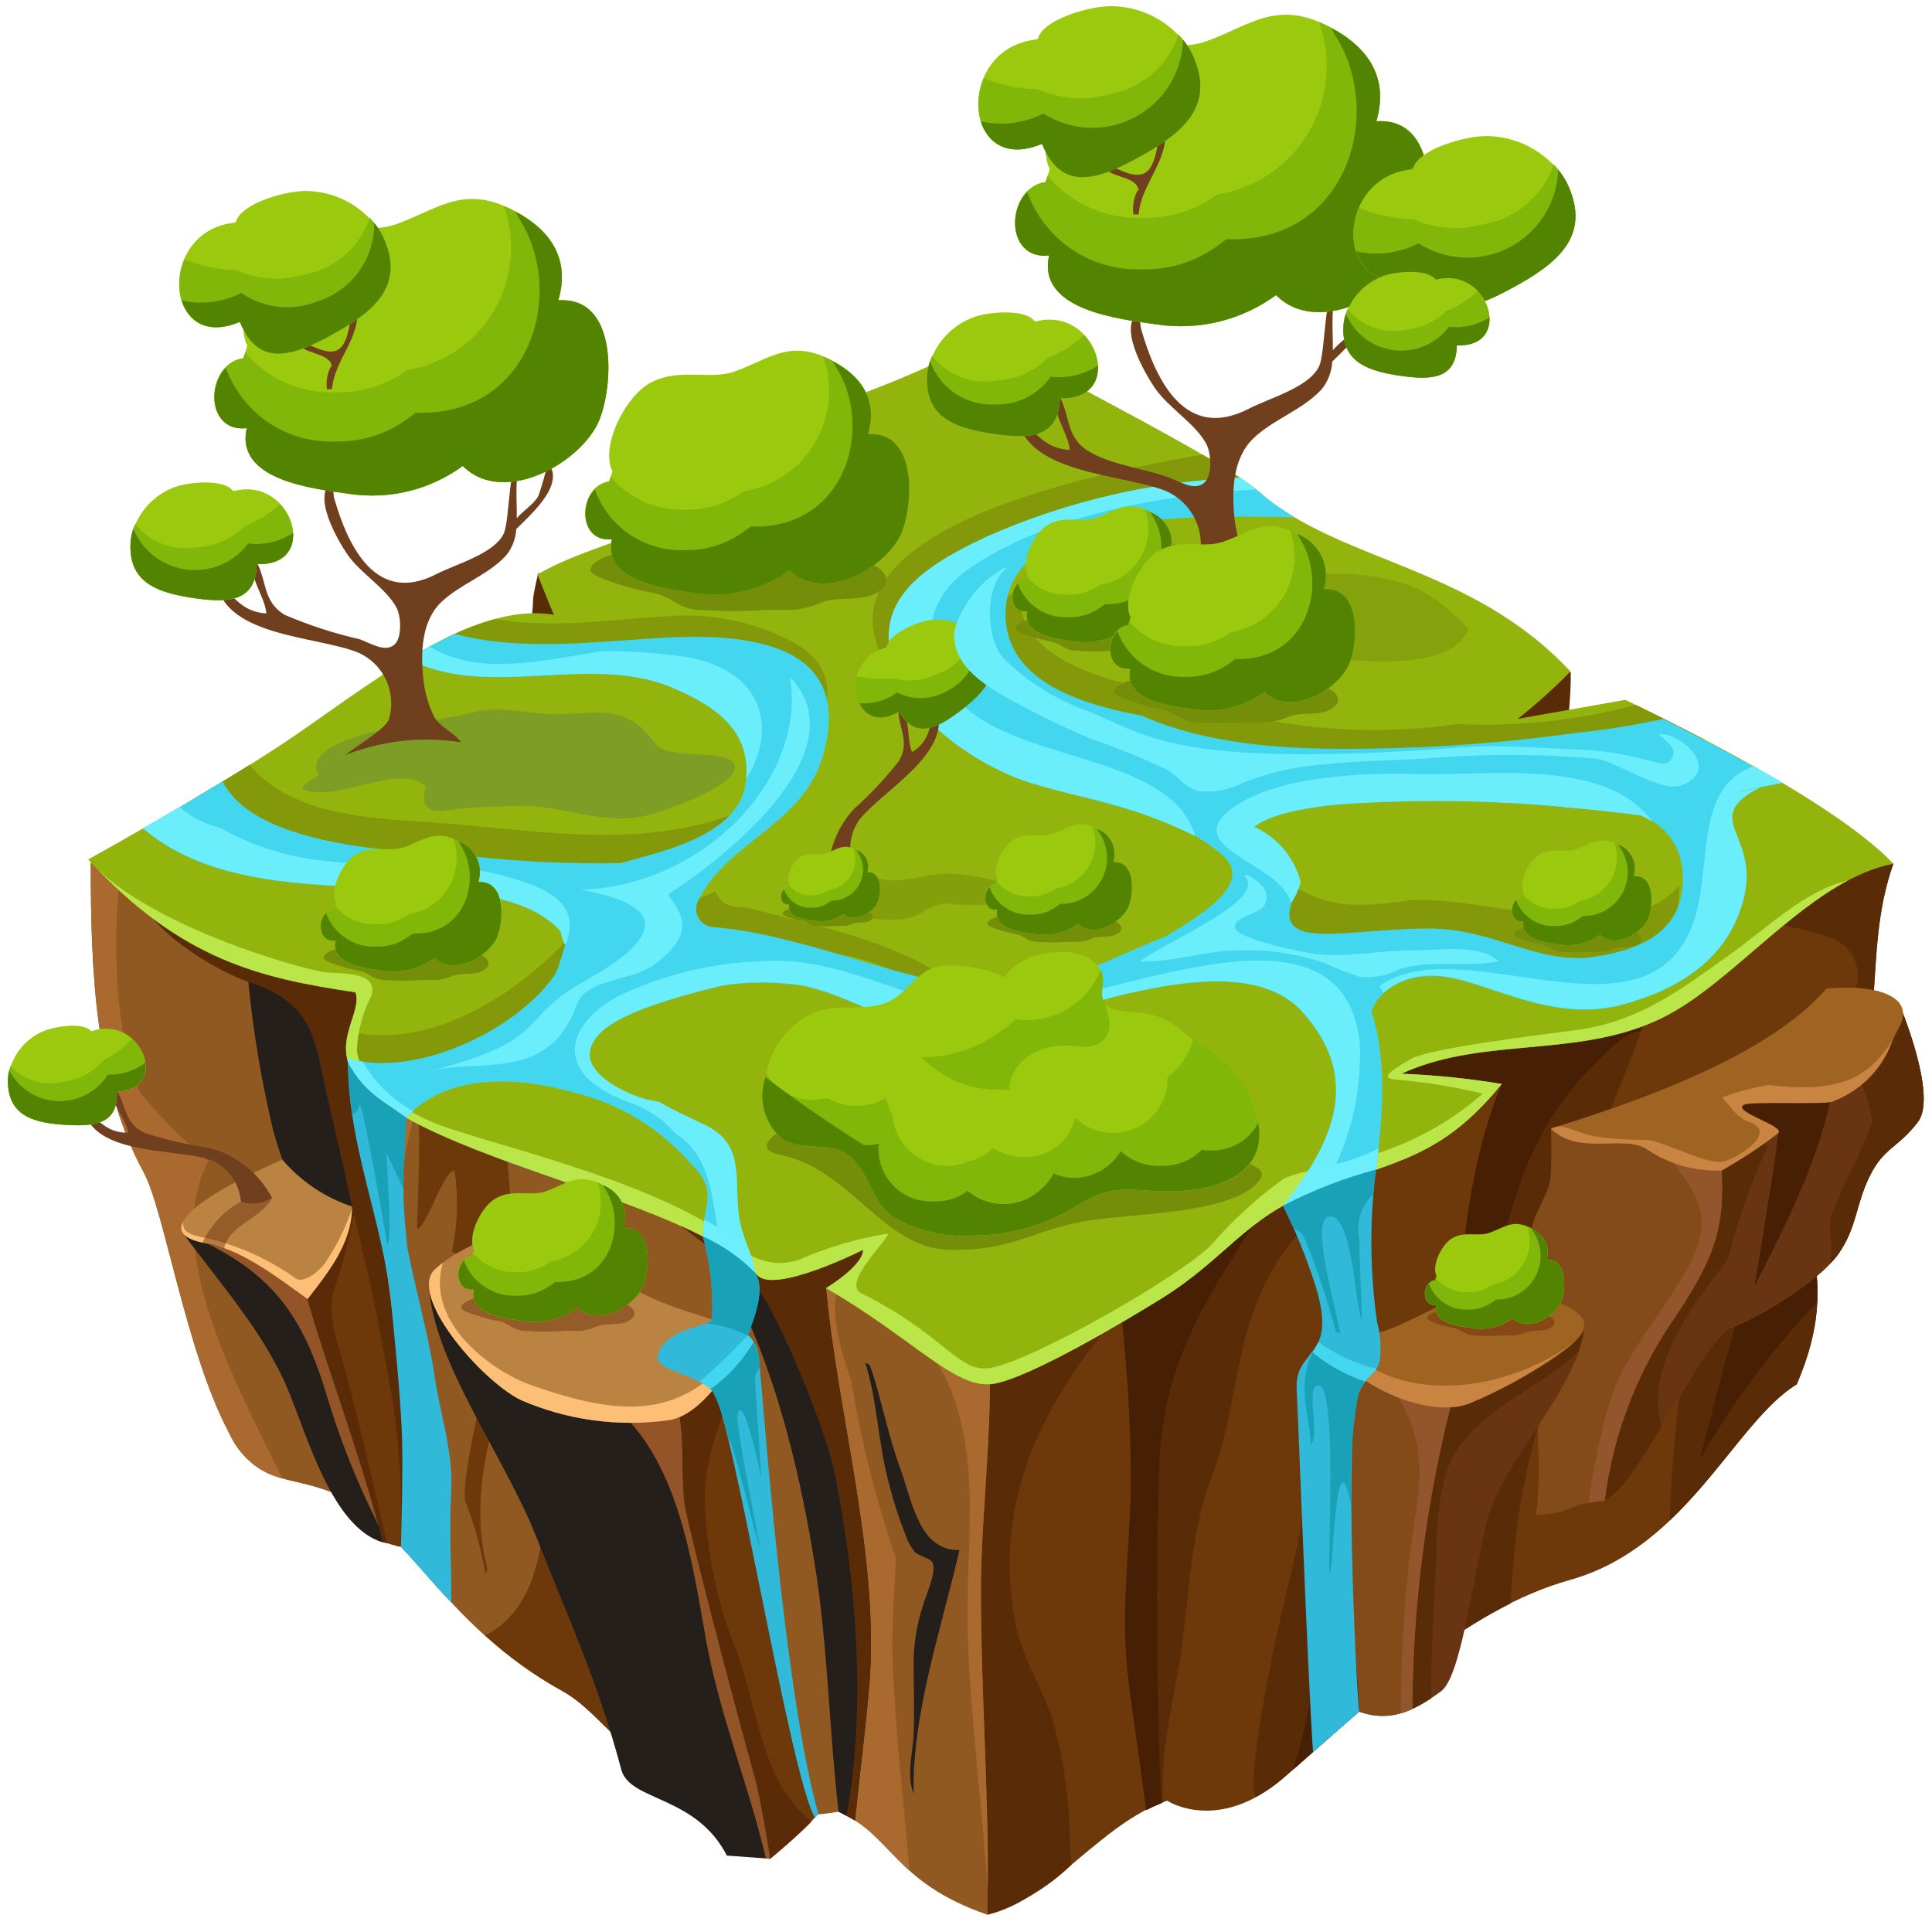 <svg width="103" height="103" viewBox="0 0 103 103" fill="none" xmlns="http://www.w3.org/2000/svg">
<path d="M28.424 31.921C28.406 32.465 28.351 33.007 28.258 33.543L28.18 33.581C28.448 33.721 29.117 33.403 29.461 33.391C29.919 33.369 30.492 33.597 30.39 33.001C30.212 31.968 29.19 31.373 28.684 30.535C28.62 30.982 28.467 31.445 28.424 31.921Z" fill="#592B06"/>
<path d="M83.539 39.976H83.711C83.659 39.928 83.602 39.887 83.541 39.852C83.541 39.89 83.539 39.934 83.539 39.976Z" fill="#592B06"/>
<path d="M81.814 39.67C82.436 39.7 83.014 39.526 83.54 39.85C83.552 38.479 83.77 37.137 83.74 35.824C83.378 35.712 82.44 36.483 82.085 36.671C81.37 36.946 80.714 37.353 80.149 37.871C79.657 38.418 79.39 38.894 80.139 39.29C80.659 39.547 81.233 39.677 81.814 39.67Z" fill="#592B06"/>
<path d="M100.942 46.046L99.753 45.632C96.553 44.732 92.893 44.723 89.533 44.541C82.208 44.049 74.88 45.459 68.261 48.635C61.276 52.03 53.375 58.282 50.829 66.079C49.041 71.542 47.7 77.888 48.563 83.679C49.48 89.811 52.703 95.87 52.633 102.079C56.033 101.326 58.675 97.194 62.226 96.001C62.226 96.001 64.948 97.811 68.478 94.742C73.235 90.606 78.041 85.822 83.692 84.234C89.958 82.486 92.472 75.824 95.792 73.802C98.492 67.478 95.049 66.147 97.658 61.43C100.942 55.493 99.156 51.091 100.942 46.046Z" fill="#6D390A"/>
<path d="M68.476 94.741C70.135 93.302 71.801 91.782 73.503 90.341C73.639 88.005 74.037 85.665 74.392 83.31C74.806 80.57 75.403 77.3 74.292 74.646C73.81 73.481 70.875 71.277 70.875 71.277C69.89 74.177 69.784 79.963 69.052 82.938C68.352 85.795 67.687 88.675 67.222 91.58C67.034 92.626 66.904 93.683 66.834 94.743C66.814 95.043 66.823 95.345 66.86 95.643C66.896 95.697 66.924 95.743 66.954 95.797C67.5 95.505 68.011 95.151 68.476 94.741Z" fill="#592B06"/>
<path d="M71.03 73.856C70.994 80.755 70.788 88.645 68.924 94.356C70.097 93.329 71.274 92.279 72.463 91.255C72.729 89.271 73.063 87.296 73.363 85.305C73.82 82.159 71.683 76.581 71.03 73.856Z" fill="#471F04"/>
<path d="M90.217 69.817C89.553 73.534 89.152 77.293 89.017 81.066C91.784 78.439 93.617 75.129 95.79 73.802C98.49 67.478 95.047 66.147 97.656 61.431C100.943 55.492 99.156 51.09 100.943 46.044L99.754 45.63L99.46 45.562C97.484 46.684 95.574 47.913 93.699 49.212C95.04 49.275 96.363 49.544 97.621 50.011C97.927 50.116 98.206 50.289 98.435 50.518C98.663 50.747 98.837 51.025 98.941 51.332C99.045 51.638 99.077 51.965 99.035 52.285C98.993 52.606 98.878 52.913 98.698 53.182C97.246 59.453 91.593 63.514 90.217 69.817Z" fill="#592B06"/>
<path d="M99.27 57.484C97.596 60.397 95.717 63.179 93.801 65.94C92.744 69.892 91.601 73.829 90.632 77.793C92.376 74.765 94.471 71.953 96.876 69.417C97.006 66.446 95.793 64.795 97.655 61.43C98.348 60.184 98.89 58.859 99.27 57.484Z" fill="#471F04"/>
<path d="M52.196 71.835C52.068 71.847 51.94 71.85 51.812 71.845C51.526 79.108 51.418 86.383 51.203 93.651C52.09 96.375 52.572 99.215 52.634 102.079C54.313 101.554 55.847 100.646 57.114 99.425C57.086 98.963 57.058 98.504 57.028 98.04C57.007 95.857 56.692 93.686 56.091 91.588C55.498 89.874 54.415 88.193 54.097 86.383C53.032 80.333 55.284 75.405 58.874 70.969C56.692 71.357 54.468 71.52 52.196 71.835Z" fill="#592B06"/>
<path d="M76.624 87.887C77.857 86.983 79.161 86.18 80.524 85.487C80.624 83.936 80.752 82.387 80.948 80.837C81.523 77.301 82.483 73.839 83.811 70.511C84.911 67.364 84.151 63.999 85.211 60.884C86.046 58.436 87.187 56.234 87.821 53.82C86.376 54.664 84.741 55.127 83.069 55.167C81.249 55.147 79.388 54.885 77.622 55.499C77.732 55.461 72.455 56.744 73.764 57.337C74.464 57.469 75.153 57.654 75.824 57.892C75.988 57.954 80.058 57.792 80.058 57.792C77.079 64.877 77.722 75.286 77.147 82.792C77.019 84.506 76.849 86.207 76.624 87.887Z" fill="#592B06"/>
<path d="M76.624 87.889C76.94 87.661 77.265 87.429 77.591 87.216C77.749 84.203 78.161 81.216 78.498 78.208C78.856 74.963 78.992 71.708 79.633 68.503C80.733 63.003 82.011 59.122 86.375 55.457C86.684 55.187 87.067 55.015 87.475 54.963C87.603 54.585 87.723 54.202 87.823 53.82C86.378 54.664 84.743 55.127 83.071 55.167C81.251 55.147 79.39 54.885 77.624 55.499C77.734 55.461 72.457 56.744 73.766 57.337C74.466 57.468 75.155 57.654 75.826 57.892C75.99 57.954 80.06 57.792 80.06 57.792C77.081 64.877 77.724 75.286 77.149 82.792C77.019 84.508 76.849 86.209 76.624 87.889Z" fill="#471F04"/>
<path d="M64.62 78.674C66.143 74.674 65.691 70.674 68.46 66.721C69.091 65.821 73.383 60.844 73.56 59.805C70.46 60.93 61.473 66.938 59.749 69.838C60.125 73.057 60.304 76.296 60.286 79.538C60.206 82.805 59.752 86.014 60.128 89.283C60.404 91.683 60.813 94.096 61.105 96.498C61.399 96.342 61.702 96.204 62.012 96.084C61.836 93.534 62.483 91.051 62.899 88.484C63.451 85.096 63.382 81.947 64.62 78.674Z" fill="#592B06"/>
<path d="M67.614 64.011C67.64 63.857 67.656 63.701 67.682 63.543C64.415 64.709 61.626 66.924 59.751 69.843C60.127 73.062 60.306 76.302 60.288 79.543C60.208 82.81 59.754 86.019 60.13 89.288C60.406 91.688 60.815 94.102 61.107 96.503C61.367 96.369 61.634 96.248 61.907 96.141C61.665 90.105 61.587 84.066 61.807 78.026C62.015 72.248 64.72 68.698 67.614 64.011Z" fill="#471F04"/>
<path d="M51.828 66.523C49.252 59.458 38.694 53.134 32.218 50.096C25.742 47.058 16.956 47.069 9.929 46.725C8.206 46.725 6.492 46.481 4.838 46C4.838 51.647 5.038 57.689 7.667 62.513C8.752 64.507 9.913 72.054 12.189 76.348C13.726 79.253 15.289 78.596 17.74 79.585C21.578 81.14 23.489 86.585 29.981 90.155C32.301 91.432 33.749 94.681 38.571 96.289C40.571 96.831 42.665 96.934 44.709 96.589C47.509 97.722 47.602 100.342 52.634 102.076C52.794 96.455 52.296 90.676 52.296 84.69C52.296 79.284 53.653 71.52 51.828 66.523Z" fill="#915922"/>
<path d="M25.864 87.19C27.117 88.334 28.498 89.329 29.98 90.153C31.375 90.92 32.466 92.405 34.158 93.82C32.88 90.814 31.826 87.716 31.007 84.553C30.007 80.421 29.626 76.053 28.507 71.941C28.497 71.983 28.493 72.023 28.485 72.065C29.119 74.403 29.315 76.839 29.061 79.248C29.083 82.741 28.356 85.961 25.864 87.19Z" fill="#6D390A"/>
<path d="M52.176 72.644C51.206 71.789 50.084 71.123 48.869 70.68C48.885 70.77 48.901 70.87 48.917 70.998C48.961 71.138 49.003 71.28 49.049 71.417C49.207 71.548 49.347 71.699 49.466 71.867C52.715 76.439 51.412 81.986 51.596 87.211C51.758 91.711 52.343 96.193 52.657 100.686C52.709 95.501 52.295 90.186 52.295 84.697C52.295 81.297 52.829 76.954 52.773 72.966C52.56 72.887 52.359 72.778 52.176 72.644Z" fill="#AA692E"/>
<path d="M48.487 99.725C48.177 95.99 47.72 92.266 47.587 88.503C47.527 86.789 47.675 84.928 47.757 83.056C46.7 79.983 45.907 76.824 45.389 73.615C44.589 71.345 43.876 68.774 45.489 67.503C45.887 67.186 46.337 66.938 46.818 66.77C46.526 66.575 46.206 66.425 45.869 66.324C44.658 67.01 43.339 67.483 41.969 67.724C44.284 74.219 45.392 81.082 45.238 87.975C45.266 88.041 45.296 88.105 45.318 88.175C45.569 89.426 45.517 90.718 45.166 91.944C45.185 92.051 45.194 92.16 45.194 92.268C45.209 93.751 45.119 95.234 44.924 96.704C46.445 97.391 47.162 98.544 48.487 99.725Z" fill="#AA692E"/>
<path d="M5.481 46.19C5.267 46.13 5.053 46.07 4.838 46C4.838 51.647 5.038 57.689 7.667 62.513C8.752 64.507 9.913 72.054 12.189 76.348C12.443 76.953 12.834 77.491 13.331 77.92C13.827 78.349 14.416 78.658 15.052 78.822C12.752 74.042 8.576 66.722 11.106 61.89C9.775 60.793 8.554 59.569 7.461 58.235C6.707 56.203 6.292 54.061 6.234 51.895C6.151 50.283 6.197 48.667 6.372 47.062C6.053 46.794 5.755 46.503 5.481 46.19Z" fill="#AA692E"/>
<path d="M22.329 83.504C22.443 80.994 22.623 78.479 22.629 75.949C22.653 70.206 20.145 64.649 22.267 59.083C21.816 58.647 21.409 58.167 21.05 57.652C19.877 56.845 18.664 56.098 17.415 55.414C17.393 56.212 17.329 57.007 17.225 57.798C17.231 57.884 17.239 57.976 17.249 58.068C18.303 61.289 19.06 64.6 19.511 67.959C19.592 68.124 19.65 68.299 19.683 68.48C19.831 69.285 19.983 70.08 20.123 70.88C20.309 71.182 20.415 71.526 20.429 71.88C20.741 75.183 20.851 78.501 20.757 81.817C21.28 82.339 21.79 82.898 22.329 83.504Z" fill="#AA692E"/>
<path d="M19.744 51.474C17.936 51.18 13.506 50.607 13.098 50.625C13.317 53.876 13.809 57.103 14.567 60.272C15.474 63.605 17.189 66.54 18.267 69.789C19.487 73.708 20.327 77.735 20.775 81.814C21.087 82.134 21.399 82.471 21.714 82.823C21.707 76.265 21.077 69.723 19.834 63.283C19.034 59.602 18.673 58.402 18.377 56.066C18.689 55.633 20.056 51.552 19.744 51.474Z" fill="#241F1B"/>
<path d="M19.744 51.472C17.936 51.178 7.867 48.009 7.462 48.027C8.817 50.353 12.319 52.107 13.58 52.463C16.833 53.604 16.803 55.752 17.402 58.28C18.193 61.611 18.933 64.994 19.61 68.349C20.692 72.974 21.284 77.7 21.374 82.449C21.488 82.571 21.602 82.689 21.716 82.817C21.709 76.259 21.079 69.717 19.836 63.277C19.036 59.596 18.743 58.277 18.447 55.944C18.756 55.51 20.056 51.55 19.744 51.472Z" fill="#592B06"/>
<path d="M49.954 64.792C46.641 64.884 36.354 63.333 37.136 65.425C39.462 68.814 41.886 73.803 43.422 83.303C44.145 87.767 44.187 92.111 44.709 96.595C44.897 96.687 45.414 96.953 45.582 97.055C45.82 94.674 46.139 92.28 46.343 89.856C46.91 83.044 44.649 75.421 44.037 68.671C44.038 68.674 48.879 66.167 49.954 64.792Z" fill="#241F1B"/>
<path d="M49.954 64.791C46.641 64.883 30.876 58.691 27.741 59.806L31.541 62.529C34.941 63.829 40.335 68.565 40.317 68.709C41.096 69.193 43.99 75.93 44.529 78.698C45.66 84.447 46.189 90.957 45.129 96.798C45.283 96.882 45.435 96.964 45.579 97.056C45.817 94.674 46.136 92.28 46.34 89.856C46.908 83.045 44.646 75.422 44.034 68.672C44.038 68.673 48.879 66.166 49.954 64.791Z" fill="#592B06"/>
<path d="M81.647 65.623C81.377 67.778 82.418 78.731 81.857 80.76C83.889 80.689 83.376 80.219 85.41 80.019C87.05 79.858 90.71 71.397 92.296 70.794C93.882 70.192 97.07 68.245 98.049 66.794C99.004 65.394 98.928 64.246 99.668 62.722C100.421 61.173 101.209 61.194 102.254 59.806C103.325 58.383 101.219 53.438 101.219 53.438L93.197 56.346C92.344 56.712 91.461 57.011 90.597 57.361L89.186 57.922C87.321 58.73 85.413 59.435 83.471 60.032C83.411 60.048 83.35 60.058 83.289 60.062C83.154 60.118 83.005 60.131 82.863 60.1L82.691 60.164C82.691 60.164 82.739 62.34 82.645 62.901C82.468 63.879 81.771 64.606 81.647 65.623Z" fill="#824B19"/>
<path d="M85.759 74.962C85.283 76.655 84.924 78.379 84.684 80.121C84.884 80.083 85.118 80.051 85.409 80.021C85.642 79.972 85.854 79.854 86.019 79.683C86.925 76.49 88.213 73.419 89.855 70.535C90.976 68.307 91.936 66.001 92.726 63.635C93.1 62.564 93.737 61.965 91.867 61.805C90.89 61.721 89.921 61.665 88.942 61.629C90.235 63.343 91.404 64.656 90.217 67.112C88.93 69.77 86.548 72.082 85.759 74.962Z" fill="#93552B"/>
<path d="M85.567 79.979C87.277 79.338 90.752 71.379 92.295 70.794C93.879 70.194 97.069 68.245 98.048 66.794C99.003 65.394 98.927 64.246 99.667 62.722C100.42 61.173 101.207 61.193 102.253 59.805C103.324 58.382 101.218 53.437 101.218 53.437C101.218 53.191 95.961 55.313 91.885 58.644C91.022 59.597 91.785 62.137 91.797 62.396C91.975 65.569 91.377 67.219 88.976 70.726C87.148 73.51 85.982 76.675 85.567 79.979Z" fill="#683411"/>
<path d="M85.567 79.978C86.328 79.69 87.441 77.96 88.567 76.078C87.724 72.825 90.11 69.778 92.128 67.116C92.635 65.048 93.345 63.035 94.248 61.106C94.222 61.09 94.194 61.068 94.166 61.048C93.974 60.891 93.774 60.746 93.566 60.612C92.875 60.538 92.176 60.624 91.524 60.864C91.608 61.617 91.786 62.273 91.796 62.398C91.974 65.571 91.376 67.222 88.975 70.728C87.147 73.511 85.982 76.675 85.567 79.978Z" fill="#592B06"/>
<path d="M76.813 90.178C77.876 89.409 78.449 84.519 79.277 81.064C80.004 78.025 84.364 73.743 84.466 70.6L84.316 70.742C82.278 69.022 79.97 70.912 78.186 71.597C75.778 72.518 73.153 71.709 70.886 71.279C70.885 73.438 71.044 75.594 71.36 77.729C71.552 79.907 72.411 89.143 72.467 91.252C74.068 91.817 75.283 91.292 76.813 90.178Z" fill="#683411"/>
<path d="M77.13 78.363C78.383 75.224 81.848 74.253 84.16 72.043C84.308 71.631 84.402 71.202 84.44 70.766C82.331 72.614 79.718 73.791 76.935 74.145C76.931 74.217 76.918 74.289 76.895 74.359C75.431 79.891 74.709 85.594 74.747 91.317C75.293 91.132 75.812 90.873 76.288 90.548C76.294 88.024 76.436 85.511 76.588 82.993C76.539 81.431 76.722 79.871 77.13 78.363Z" fill="#592B06"/>
<path d="M75.301 91.102C75.301 84.266 76.378 77.473 78.492 70.973C76.005 71.606 73.413 71.712 70.883 71.283C70.882 73.441 71.041 75.597 71.357 77.733C71.549 79.911 72.408 89.146 72.464 91.256C72.922 91.427 73.41 91.502 73.899 91.476C74.387 91.449 74.865 91.322 75.301 91.102Z" fill="#824B19"/>
<path d="M74.689 91.326C74.898 91.266 75.103 91.19 75.3 91.098C75.33 85.559 76.04 80.044 77.414 74.679C76.397 74.805 75.364 74.678 74.407 74.309C75.95 76.523 75.816 78.741 75.374 81.316C74.9 84.631 74.671 87.977 74.689 91.326Z" fill="#93552B"/>
<path d="M14.947 67.513C15.157 69.765 16.577 72.858 17.537 75.006C18.622 77.363 19.582 79.775 20.414 82.233C20.648 82.233 21.141 82.469 21.375 82.457C21.455 79.942 21.322 77.424 20.975 74.932C19.99 69.255 19.456 67.163 18.767 64.332C17.576 65.111 16.288 66.977 14.947 67.513Z" fill="#6D390A"/>
<path d="M18.867 64.712C18.833 64.58 18.801 64.454 18.767 64.324C17.572 65.107 16.283 66.973 14.943 67.509C15.153 69.761 16.573 72.854 17.533 75.002C18.618 77.359 19.579 79.771 20.41 82.229C20.485 82.235 20.56 82.249 20.632 82.271C19.891 79.148 19.219 76.025 18.364 72.916C18.04 71.739 17.459 70.2 17.749 68.94C18.235 67.563 18.609 66.149 18.867 64.712Z" fill="#5B2B07"/>
<path d="M9.709 65.68C11.699 68.4 14.045 70.989 15.332 74.042C16.377 76.514 17.692 81.435 20.413 82.23C19.36 77.982 17.254 72.383 16.395 69.252C15.94 67.579 12.876 62.465 9.709 65.68Z" fill="#241F1B"/>
<path d="M9.709 65.68C9.751 65.738 9.797 65.792 9.837 65.85C9.972 65.842 10.107 65.866 10.231 65.92C14.523 67.796 16.185 70.176 17.474 74.578C18.143 76.77 18.989 78.904 20.004 80.958C20.072 81.102 20.144 81.258 20.204 81.424C19.104 77.3 17.197 72.195 16.392 69.253C15.94 67.579 12.876 62.465 9.709 65.68Z" fill="#935527"/>
<path d="M48.711 95.624C48.595 91.409 50.266 86.558 51.149 82.635C48.975 82.701 48.619 79.945 47.96 78.183C47.327 76.475 46.911 74.224 46.366 72.769L46.12 72.644C46.769 74.599 46.807 76.954 47.385 79.061C47.609 79.969 47.894 80.861 48.238 81.731C48.351 82.081 48.52 82.411 48.738 82.707C49.006 83.007 49.591 83.037 49.723 83.323C49.953 83.808 49.323 85.132 49.172 85.695C48.865 86.659 48.708 87.665 48.706 88.677C48.706 89.947 48.762 91.231 48.706 92.498C48.659 93.439 48.316 94.731 48.711 95.624Z" fill="#241F1B"/>
<path d="M27.373 65.425C27.213 64.606 27.027 60.606 26.792 59.806C26.153 59.384 24.942 59.472 24.21 59.226C23.77 59.08 22.124 58.851 22.362 59.108L22.236 58.988C22.496 59.763 22.224 64.728 22.236 65.53C22.752 65.43 23.661 62.359 24.236 62.411C24.446 63.842 24.399 65.298 24.096 66.711C25.672 67.628 25.089 69.011 24.943 70.526C24.775 72.278 25.97 71.279 25.86 73.036C25.77 74.489 24.603 78.581 24.795 80.021C25.285 81.252 25.642 82.531 25.86 83.837C25.86 83.961 25.904 83.877 25.988 83.651C24.975 79.833 26.188 76.051 27.321 72.351C27.297 71.602 27.287 70.844 27.311 70.087C27.333 69.553 27.351 69.014 27.369 68.487C27.052 66.592 27.433 67.335 27.373 65.425Z" fill="#6D390A"/>
<path d="M83.722 35.797C78.422 30.108 71.415 29.997 67.085 26.197C64.941 24.311 55.228 19.597 52.638 17.879C46.738 21.412 42.412 21.36 39.838 24.795C37.298 28.178 32.207 28.573 28.654 30.624C28.848 31.113 29.301 32.26 29.533 32.778C25.027 31.995 19.414 36.76 15.073 39.648C11.288 42.166 4.699 45.82 4.699 45.82C9.664 51.22 13.916 52.156 18.948 52.907C19.304 53.852 17.955 55.307 18.64 56.849C20.77 61.621 36.593 63.667 40.366 67.979C41.277 69.02 46.011 66.636 46.011 66.636C46.011 67.491 44.035 68.678 44.035 68.678C48.691 71.364 50.913 74.078 52.917 73.787C54.873 73.501 60.226 70.287 61.961 69.205C65.342 67.105 66.419 64.895 70.043 63.524C74.475 61.852 76.813 61.762 80.061 57.795C78.292 57.502 76.507 57.319 74.716 57.247C79.328 55.117 84.763 56.614 89.38 53.854C93.049 51.662 96.741 46.871 100.939 46.047C99.52 44.534 95.82 41.731 86.65 37.309L80.913 38.326C81.904 37.546 82.843 36.701 83.722 35.797Z" fill="#93B40D"/>
<path d="M36.412 32.813C33.012 32.935 29.746 33.571 26.412 33.002C25.503 33.249 24.621 33.588 23.78 34.014C25.658 34.435 27.56 34.739 29.475 34.925C31.849 35.109 34.267 34.968 36.622 35.312C39.867 35.791 42.137 37.175 42.948 39.919C44.448 37.834 44.918 35.389 41.793 33.986C40.112 33.19 38.272 32.789 36.412 32.813Z" fill="#84990A"/>
<path d="M47.946 36.44C49.453 34.504 50.368 32.266 52.168 30.546C53.894 29.182 55.907 28.227 58.055 27.753C61.097 27.012 64.201 26.553 67.328 26.382C67.248 26.32 67.164 26.262 67.086 26.194C66.149 25.461 65.153 24.807 64.109 24.238C55.176 25.746 42.176 29.242 47.946 36.44Z" fill="#84990A"/>
<path d="M18.581 54.988C18.382 55.594 18.404 56.251 18.643 56.842C19.184 57.828 19.995 58.639 20.981 59.18C23.045 57.578 25.425 56.433 27.965 55.819C29.693 53.901 31.144 51.979 31.456 49.449C31.216 49.479 30.978 49.523 30.737 49.549C27.848 52.86 23.055 56.037 18.581 54.988Z" fill="#84990A"/>
<path d="M38.153 47.52C37.63 47.764 37.09 47.98 36.553 48.187C36.553 48.211 36.553 48.234 36.553 48.261C36.46 48.568 36.429 48.891 36.464 49.21C36.498 49.529 36.596 49.838 36.753 50.118C36.86 50.057 36.978 50.018 37.1 50.004C37.222 49.99 37.346 50.001 37.464 50.036C38.241 50.261 39.021 50.474 39.792 50.696C43.407 50.353 47.383 50.888 50.082 53.388C50.194 53.406 50.302 53.444 50.4 53.502C50.826 53.325 51.253 53.169 51.687 53.033C48.316 50.24 44.048 49.502 39.687 48.346C39.65 48.356 39.611 48.364 39.573 48.37C38.732 48.37 38.333 48.056 38.153 47.52Z" fill="#84990A"/>
<path d="M90.887 39.434C89.772 38.851 88.545 38.225 87.199 37.574C84.106 38.411 80.9 38.757 77.699 38.599C72.556 39.342 67.309 38.781 62.439 36.968C58.485 36.287 53.839 34.848 54.454 31.309C53.887 31.658 53.363 32.072 52.891 32.542C52.948 32.723 52.948 32.917 52.891 33.099C52.797 33.39 52.747 33.693 52.743 33.999C52.809 34.113 52.85 34.239 52.866 34.37C52.882 34.501 52.871 34.633 52.835 34.76C54.549 41.161 79.282 41.838 90.887 39.434Z" fill="#84990A"/>
<path d="M72.477 51.071C73.963 50.827 75.477 50.807 76.969 51.011C80.64 51.492 84.126 52.683 87.351 51.365C87.966 50.931 88.6 50.522 89.235 50.106C89.417 49.156 89.512 48.191 89.519 47.223C88.378 48.576 86.28 49.071 83.906 48.923C81.606 48.773 79.356 48.256 77.066 48.04C76.539 47.996 76.025 47.974 75.519 47.97C75.335 47.988 75.157 48 74.976 48.024C72.952 48.294 71.138 48.468 69.476 47.508C69.115 47.389 68.764 47.24 68.427 47.064C68.385 47.038 68.359 47.016 68.327 47C67.506 48.782 66.555 51.61 69.298 51.47C70.367 51.425 71.43 51.292 72.477 51.071Z" fill="#84990A"/>
<path d="M23.021 43.844C19.664 43.616 15.594 43.478 13.302 40.777C12.302 41.404 11.236 42.044 10.202 42.661C11.824 43.635 13.537 44.447 15.317 45.087C17.259 45.515 19.217 45.898 21.126 46.452C22.147 46.578 23.174 46.647 24.203 46.66C29.724 46.694 35.373 47.094 39.629 43.449C39.339 43.475 39.044 43.505 38.729 43.533C33.659 45.289 28.328 44.21 23.021 43.844Z" fill="#84990A"/>
<path d="M29.817 62.243C28.817 62.105 27.817 61.943 26.828 61.737C26.72 61.737 26.612 61.727 26.508 61.727C27.793 62.201 29.136 62.668 30.474 63.127L30.254 63.003C30.123 62.923 30.015 62.811 29.938 62.678C29.862 62.546 29.82 62.396 29.817 62.243Z" fill="#43D7EF"/>
<path d="M64.548 66.403C62.858 68.069 55.148 72.495 52.823 72.924C51.103 73.24 50.479 71.24 45.935 68.953C44.868 68.421 47.216 66.252 47.366 65.761C45.73 66.017 44.135 66.485 42.62 67.153C42.195 67.299 41.744 67.355 41.296 67.316C40.848 67.276 40.413 67.143 40.02 66.924C36.152 63.105 25.765 60.992 23.01 59.806C21.479 59.148 19.236 57.76 19.026 56.011C19.064 54.998 19.326 54.005 19.791 53.105C20.265 51.66 17.831 51.958 17.114 51.804C14.453 51.234 7.351 48.938 4.714 45.812H4.704C9.669 51.212 13.921 52.148 18.953 52.9C19.309 53.844 17.96 55.3 18.645 56.842C20.775 61.614 36.598 63.66 40.371 67.972C41.282 69.013 46.016 66.629 46.016 66.629C46.016 67.484 44.04 68.671 44.04 68.671C48.696 71.356 50.918 74.07 52.922 73.779C54.878 73.493 60.231 70.279 61.966 69.198C65.347 67.097 66.424 64.888 70.048 63.517C74.48 61.844 76.818 61.755 80.066 57.788C78.297 57.495 76.512 57.312 74.721 57.239C79.333 55.109 84.768 56.606 89.385 53.846C92.324 52.093 95.279 48.666 98.502 46.947C96.228 47.465 94.17 49.511 92.282 50.846C89.582 52.769 87.437 54.447 84.064 54.91C81.946 55.2 76.141 55.883 75.154 56.486C74.265 57.031 73.464 57.486 74.454 57.56C76.002 57.689 77.537 57.938 79.046 58.306C74.538 62.272 69.681 62.059 68.338 62.906C66.948 63.926 65.677 65.099 64.548 66.403Z" fill="#BAE64A"/>
<path d="M97.626 64.846C97.454 65.477 97.768 66.746 97.574 67.36C97.748 67.186 97.907 66.997 98.048 66.795C99.003 65.395 98.927 64.247 99.667 62.723C100.42 61.174 101.208 61.194 102.253 59.806C103.324 58.383 101.218 53.438 101.218 53.438C101.218 53.39 101.04 53.43 100.752 53.526C100.285 54.684 99.576 55.727 98.672 56.587C99.237 57.587 99.63 58.676 99.833 59.806C98.966 62.033 98.159 63.282 97.626 64.846Z" fill="#592B06"/>
<path d="M93.536 68.576C95.2 65.297 96.885 62.052 97.626 58.429C95.98 58.829 93.546 58.149 91.859 58.429C91.298 59.074 94.549 59.704 94.796 60.411C94.796 60.411 94.618 61.97 94.53 62.503C94.191 64.528 93.886 66.558 93.536 68.576Z" fill="#471F04"/>
<path d="M92.976 58.891C93.349 58.691 97.3 58.909 97.717 58.717C100.455 57.47 100.539 55.998 101.217 54.829C102.19 53.143 100.088 52.449 97.373 52.703C94.273 56.27 87.584 58.643 82.687 60.164C84.158 61.657 86.609 60.44 87.828 61.287C88.999 62.071 90.389 62.459 91.796 62.396C92.841 61.806 93.843 61.142 94.796 60.412C95.218 60.032 92.271 59.258 92.976 58.891Z" fill="#A06422"/>
<path d="M91.795 61.941C90.914 62.053 88.742 60.876 87.827 60.772C86.885 60.777 85.945 60.713 85.012 60.582C84.447 60.482 83.639 60.1 83.084 60.04C82.948 60.082 82.816 60.126 82.684 60.164C84.155 61.657 86.606 60.44 87.825 61.287C88.996 62.072 90.387 62.462 91.795 62.399C92.84 61.809 93.842 61.146 94.795 60.415C95.217 60.035 92.269 59.262 92.975 58.894C93.348 58.694 97.299 58.912 97.716 58.72C98.456 58.441 99.125 58.002 99.676 57.436C100.227 56.869 100.648 56.188 100.907 55.441C99.764 57.197 98.417 58.36 94.319 57.841H94.295C93.476 57.975 92.673 58.188 91.895 58.476C91.857 58.488 91.823 58.492 91.787 58.502C92.233 58.928 92.58 59.585 93.208 59.795C94.952 60.388 92.443 61.859 91.795 61.941Z" fill="#C98441"/>
<path d="M78.349 74.815C79.618 74.302 83.866 72.177 84.403 70.945C85.154 69.215 79.216 68.491 77.827 69.015C77.827 69.015 75.889 70.084 74.927 70.492C73.678 71.129 72.274 71.403 70.877 71.281C71.019 71.726 71.235 72.144 71.516 72.518C72.938 74.162 76.385 75.597 78.349 74.815Z" fill="#A06422"/>
<path d="M78.349 74.813C80.38 73.978 82.282 72.859 83.998 71.489C80.357 74.261 74.267 75.11 71.312 71.335C71.169 71.328 71.026 71.31 70.885 71.281C71.027 71.726 71.243 72.144 71.524 72.518C72.938 74.162 76.385 75.599 78.349 74.813Z" fill="#C98441"/>
<path d="M11.24 66.324C13.104 66.77 14.853 68.15 16.395 69.251C17.434 67.906 18.771 66.324 18.771 64.324C17.327 63.845 16.041 62.98 15.052 61.824C12.141 63.087 7.07 65.732 11.24 66.324Z" fill="#BA8342"/>
<path d="M15.717 68.121C14.199 67.045 12.472 66.299 10.648 65.931C9.661 65.725 9.811 65.348 9.735 65.178C9.497 65.704 9.859 66.131 11.245 66.325C13.109 66.77 14.858 68.151 16.4 69.252C17.413 67.935 18.7 66.395 18.762 64.469C18.429 65.435 17.976 66.356 17.413 67.21C17.117 67.709 16.162 68.518 15.717 68.121Z" fill="#FCBF75"/>
<path d="M36.78 71.942C36.089 72.653 35.536 73.488 35.152 74.402C34.061 76.848 33.501 78.626 34.115 81.424C34.944 84.756 35.959 88.038 37.158 91.255C37.919 93.487 39.034 97.669 41.058 99.098C41.973 98.364 42.833 97.564 43.63 96.704C42.358 92.582 41.545 88.331 41.206 84.03C40.786 79.842 40.087 75.486 39.761 71.352C39.254 71.197 38.717 71.169 38.196 71.272C37.676 71.375 37.19 71.605 36.78 71.942Z" fill="#6D390A"/>
<path d="M39.815 71.862C39.799 71.697 39.775 71.522 39.763 71.353C39.256 71.197 38.718 71.169 38.197 71.272C37.677 71.375 37.19 71.606 36.78 71.944C36.089 72.655 35.536 73.489 35.152 74.403C34.061 76.85 33.501 78.627 34.115 81.425C34.944 84.757 35.959 88.039 37.158 91.257C37.919 93.489 39.034 97.671 41.058 99.1C41.758 98.463 42.601 97.811 43.272 97.1C40.634 95.078 40.472 91.359 39.29 88.079C38.211 85.445 37.629 82.634 37.574 79.787C37.618 76.995 38.874 74.925 39.636 72.294C39.681 72.145 39.741 72 39.815 71.862Z" fill="#5B2B07"/>
<path d="M35.114 73.437C33.927 72.714 32.083 72.396 30.772 71.557C29.627 70.822 24.248 68.434 22.872 68.576C23.098 72.61 26.872 77.596 28.579 81.908C30.413 86.558 31.844 89.565 33.127 94.354C33.581 96.044 37.099 95.701 38.75 98.926L41.064 99.096C41.064 99.096 40.572 95.919 40.211 94.65C39.755 93.065 37.211 83.58 36.554 80.497C36.128 78.497 36.928 74.546 35.114 73.437Z" fill="#241F1B"/>
<path d="M36.099 74.93C35.095 75.191 34.056 75.292 33.02 75.23C36.185 78.141 36.906 83.3 37.63 87.371C38.347 91.409 39.918 95.156 40.83 99.078L41.066 99.1C41.066 99.1 40.574 95.923 40.213 94.654C39.757 93.07 37.213 83.584 36.556 80.501C36.245 79.058 36.573 76.606 36.099 74.93Z" fill="#935527"/>
<path d="M23.199 67.662C21.716 69.009 25.563 73.523 27.741 74.627C30.209 75.704 32.926 76.081 35.594 75.718C37.874 75.466 39.872 71.162 39.872 71.162C38.529 70.269 35.6 69.911 33.51 68.52C30.797 66.72 27.452 64.863 27.452 64.863C25.926 66.307 24.627 66.364 23.199 67.662Z" fill="#BA8342"/>
<path d="M23.199 67.664C21.716 69.011 25.563 73.525 27.741 74.629C30.209 75.705 32.926 76.083 35.594 75.72C37.4 75.52 39.027 72.785 39.626 71.658C36.605 75.351 33.861 75.832 28.203 73.802C26.508 73.197 22.634 70.677 23.609 67.328C23.47 67.438 23.334 67.538 23.199 67.664Z" fill="#FCBF75"/>
<path opacity="0.46" d="M31.788 69.436C30.131 69.336 28.467 69.428 26.824 69.192C26.669 69.157 26.512 69.132 26.353 69.118L25.931 69.086C25.657 69.118 24.6 69.308 24.59 69.717C24.59 69.949 26.023 70.317 26.32 70.382C26.644 70.422 26.955 70.535 27.229 70.712C27.472 70.871 27.756 70.957 28.046 70.958C28.704 71.004 29.364 71.004 30.022 70.958C30.328 70.94 30.613 70.958 30.905 70.958C31.236 70.924 31.558 70.836 31.86 70.696C32.399 70.522 33.087 70.696 33.56 70.396C33.804 70.238 33.934 70.014 33.702 69.749C33.317 69.322 32.296 69.474 31.788 69.436Z" fill="#662F0A"/>
<path d="M27.892 70.427C28.917 70.583 29.963 70.326 30.799 69.712C31.852 70.769 33.882 69.612 34.308 68.521C34.666 67.6 34.774 65.362 33.247 65.47C33.575 64.363 33.015 63.558 31.872 63.052C30.729 62.546 30.058 63.18 29.072 63.522C28.257 63.8 27.248 63.348 26.346 63.938C25.623 64.414 24.899 65.886 25.275 66.638L25.175 66.952C24.196 67.096 24.136 68.874 25.263 68.746C24.963 70.075 26.955 70.293 27.892 70.427Z" fill="#9BC90E"/>
<path d="M27.892 70.424C28.918 70.58 29.963 70.323 30.799 69.709C31.852 70.766 33.882 69.609 34.308 68.518C34.666 67.597 34.774 65.359 33.247 65.467C33.575 64.36 33.015 63.555 31.872 63.049C31.862 63.049 31.854 63.049 31.848 63.035C31.967 63.362 32.03 63.706 32.034 64.054V64.162C32.025 64.907 31.754 65.624 31.269 66.188C30.783 66.753 30.115 67.129 29.38 67.249L29.366 67.255C28.834 67.639 28.192 67.84 27.536 67.825C27.097 67.841 26.66 67.756 26.259 67.578C25.857 67.4 25.502 67.134 25.218 66.798L25.17 66.948C24.191 67.092 24.131 68.87 25.258 68.742C24.963 70.072 26.955 70.293 27.892 70.424Z" fill="#80B708"/>
<path d="M27.897 70.427C28.922 70.582 29.968 70.325 30.804 69.712C31.857 70.769 33.887 69.612 34.313 68.52C34.671 67.6 34.779 65.362 33.252 65.469C33.396 65.021 33.362 64.534 33.158 64.109C32.953 63.684 32.593 63.354 32.152 63.188C32.188 63.248 32.22 63.313 32.258 63.377C33.439 65.218 32.604 68.35 29.738 68.35C29.694 68.35 29.65 68.341 29.602 68.341C29.544 68.38 29.496 68.424 29.442 68.459C28.901 68.881 28.228 69.1 27.542 69.078C26.934 69.104 26.333 68.935 25.828 68.596C25.322 68.257 24.938 67.766 24.731 67.194C24.231 67.712 24.353 68.849 25.265 68.745C24.963 70.07 26.955 70.293 27.897 70.427Z" fill="#528402"/>
<g opacity="0.41">
<path d="M62.295 33.27C63.076 33.971 63.903 34.617 64.771 35.206C66.955 35.025 69.148 35.005 71.335 35.146C73.315 35.284 77.435 35.658 78.273 33.546C77.587 32.753 76.777 32.078 75.873 31.546C72.792 29.946 68.573 30.841 65.225 30.746C64.651 30.752 64.09 30.577 63.621 30.246C63.152 29.915 62.798 29.445 62.611 28.902C62.365 29.459 61.946 29.92 61.416 30.217C60.425 30.808 60.053 30.739 60.765 31.686C61.218 32.266 61.731 32.797 62.295 33.27Z" fill="#728407"/>
</g>
<path d="M43.779 29.926C40.95 29.75 38.098 29.91 35.297 29.51C35.035 29.442 34.767 29.401 34.497 29.386L33.774 29.324C33.302 29.386 31.492 29.7 31.48 30.409C31.472 30.797 33.934 31.436 34.437 31.542C34.992 31.606 35.523 31.802 35.987 32.113C36.405 32.381 36.891 32.522 37.387 32.519C38.51 32.603 39.637 32.603 40.76 32.519C41.279 32.489 41.771 32.519 42.271 32.519C42.835 32.462 43.385 32.313 43.901 32.079C44.818 31.789 46.001 32.079 46.801 31.565C47.217 31.301 47.445 30.922 47.041 30.465C46.394 29.729 44.646 29.984 43.779 29.926Z" fill="#748E09"/>
<path d="M37.124 31.615C38.877 31.878 40.663 31.437 42.093 30.39C43.893 32.198 47.352 30.216 48.083 28.352C48.7 26.783 48.883 22.963 46.273 23.139C46.833 21.247 45.873 19.872 43.921 19.015C41.969 18.158 40.821 19.233 39.133 19.815C37.742 20.292 36.02 19.527 34.477 20.53C33.244 21.341 32.009 23.859 32.651 25.13L32.471 25.669C30.805 25.921 30.697 28.952 32.621 28.738C32.117 31.02 35.515 31.391 37.124 31.615Z" fill="#9BC90E"/>
<path d="M37.124 31.616C38.877 31.879 40.663 31.439 42.093 30.391C43.893 32.199 47.352 30.217 48.083 28.353C48.7 26.785 48.883 22.964 46.273 23.14C46.833 21.248 45.873 19.873 43.921 19.016C43.907 19.008 43.897 19.008 43.881 19C44.085 19.554 44.193 20.139 44.201 20.73V20.914C44.186 22.186 43.724 23.413 42.895 24.378C42.066 25.343 40.924 25.986 39.669 26.193L39.639 26.201C38.729 26.858 37.63 27.199 36.508 27.172C35.76 27.198 35.015 27.054 34.331 26.75C33.647 26.446 33.04 25.991 32.558 25.418L32.472 25.672C30.806 25.924 30.698 28.955 32.622 28.741C32.117 31.021 35.515 31.397 37.124 31.616Z" fill="#80B708"/>
<path d="M37.124 31.622C38.877 31.885 40.663 31.445 42.093 30.397C43.893 32.205 47.352 30.223 48.083 28.359C48.7 26.791 48.883 22.97 46.273 23.146C46.785 21.414 46.015 20.117 44.387 19.254C44.453 19.354 44.503 19.466 44.567 19.572C46.585 22.719 45.156 28.072 40.267 28.072C40.187 28.072 40.113 28.064 40.037 28.06C39.937 28.128 39.859 28.206 39.759 28.26C38.831 28.978 37.683 29.354 36.51 29.325C35.47 29.368 34.443 29.078 33.579 28.496C32.716 27.915 32.061 27.072 31.71 26.092C30.855 26.977 31.063 28.915 32.623 28.746C32.117 31.022 35.516 31.394 37.124 31.622Z" fill="#528402"/>
<path d="M69.038 27.583C68.346 27.181 67.692 26.716 67.086 26.194C66.776 25.932 66.449 25.69 66.109 25.469C61.443 25.659 56.855 26.728 52.586 28.62C50.648 29.541 47.762 30.962 47.423 33.376C46.862 37.368 51.781 40.776 55.018 41.76C55.943 42.04 56.818 42.26 57.666 42.465C61.191 43.396 63.449 44.093 65.149 45.565C66.833 47.024 64.316 48.612 62.18 49.905C58.797 51.236 55.592 53.184 51.816 52.644C47.116 51.979 42.806 49.855 38.057 49.425C37.891 49.421 37.728 49.375 37.584 49.29C37.441 49.205 37.322 49.085 37.239 48.94C37.157 48.796 37.113 48.632 37.112 48.466C37.111 48.299 37.153 48.135 37.234 47.99C38.811 44.829 42.777 43.996 43.852 40.351C45.66 34.213 39.752 33.763 35.43 33.997C31.877 34.189 27.789 34.75 24.254 33.797C23.396 34.194 22.562 34.638 21.754 35.128C25.966 37.338 31.371 34.828 35.747 36.628C38.113 37.601 40.183 38.998 39.747 41.799C39.323 44.508 35.489 45.356 33.071 46.017C30.466 46.06 27.861 45.943 25.271 45.669C21.971 45.397 13.732 45.325 11.871 41.669C10.402 42.556 8.888 43.447 7.627 44.169C13.875 49.552 25.964 45.326 29.884 49.654C29.933 49.909 30.017 50.157 30.134 50.389C29.934 51.026 29.728 51.689 29.642 51.864C27.772 54.773 22.279 57.533 18.5 56.422C18.533 56.571 18.58 56.717 18.64 56.858C19.337 58.061 20.39 59.019 21.653 59.601C23.789 57.181 27.661 57.393 30.615 58.252C33.109 58.858 35.342 60.249 36.985 62.22C37.053 62.27 37.114 62.328 37.167 62.394C38.218 63.665 37.459 64.354 37.467 65.933C38.471 66.466 39.408 67.118 40.256 67.875C40.126 66.854 39.515 65.957 39.369 64.72C39.143 62.812 39.687 61.033 37.629 60.01C36.798 59.596 35.929 59.233 35.155 58.765C34.869 58.709 34.582 58.653 34.316 58.579C33.463 58.351 30.945 57.234 31.507 55.818C31.827 54.995 32.714 53.93 38.558 52.535C39.963 52.329 41.391 52.334 42.794 52.551C45.841 53.18 48.341 55.364 51.62 55.021C54.795 54.687 57.71 53.46 60.82 52.821C63.378 52.288 67.358 51.694 69.386 53.906C72.721 57.563 70.977 61.029 68.395 64.306C68.923 64.01 69.471 63.755 70.037 63.541C71.292 63.071 72.367 62.724 73.352 62.38C73.718 59.597 73.969 56.553 73.116 53.92C73.116 53.92 73.626 52.04 76.439 52.04C79.03 52.04 82.677 54.829 86.947 53.44C88.1 53.064 92.068 51.902 92.995 47.74C93.72 44.463 90.623 43.64 93.828 41.989C93.414 42.108 92.992 42.194 92.565 42.247C93.265 42.093 94.04 41.933 95.001 41.754C93.328 40.754 91.264 39.632 88.693 38.341C88.547 38.365 88.405 38.391 88.257 38.415C86.876 38.706 85.481 38.923 84.077 39.066C81.046 39.492 77.994 39.759 74.935 39.866C70.429 40.006 65.166 40.054 60.874 38.154C57.613 37.549 53.601 36.306 53.607 32.733C53.63 27.455 62.426 27.429 69.038 27.583ZM71.606 42.871C75.58 42.607 79.57 42.662 83.535 43.037C83.491 43.057 83.435 43.071 83.397 43.087C83.477 43.071 83.563 43.063 83.647 43.051C85.941 43.251 87.447 43.475 87.507 43.478C88.123 43.713 88.659 44.122 89.049 44.654C89.439 45.186 89.668 45.819 89.707 46.478C89.915 49.639 87.483 50.636 84.995 51.01C81.988 51.46 79.682 49.503 76.189 49.503C71.839 49.503 68.017 50.718 68.86 48.094C69.083 47.767 69.246 47.403 69.34 47.019C69.175 46.377 68.868 45.782 68.442 45.275C68.016 44.768 67.481 44.363 66.878 44.09C66.878 44.09 67.649 43.194 71.601 42.871H71.606Z" fill="#43D7EF"/>
<path d="M70.045 63.521C70.225 63.453 70.393 63.395 70.563 63.333C71.967 60.964 72.636 58.232 72.485 55.482C71.34 46.407 56.774 54.775 51.478 53.748C47.917 53.061 44.467 50.999 40.762 51.236C38.028 51.307 35.34 51.959 32.877 53.148C30.177 54.648 29.454 57.214 33.393 58.715C34.066 58.94 34.697 59.274 35.261 59.704C35.544 59.942 35.812 60.198 36.061 60.471C37.891 61.646 37.979 63.842 38.349 66.194C38.355 66.276 38.351 66.359 38.337 66.44C39.043 66.822 39.692 67.301 40.265 67.863C40.135 66.842 39.524 65.945 39.378 64.708C39.152 62.8 39.696 61.022 37.638 59.998C36.807 59.585 35.938 59.221 35.164 58.753C34.878 58.697 34.591 58.641 34.325 58.567C33.472 58.339 30.954 57.222 31.516 55.806C31.836 54.983 32.723 53.918 38.568 52.523C39.973 52.318 41.401 52.323 42.804 52.539C45.851 53.168 48.351 55.352 51.63 55.009C54.805 54.675 57.72 53.448 60.83 52.809C63.388 52.275 67.368 51.682 69.396 53.894C72.731 57.55 70.987 61.017 68.405 64.294C68.932 63.996 69.48 63.738 70.045 63.521Z" fill="#6BEEFC"/>
<path d="M36.642 35.039C35.137 34.808 33.616 34.7 32.094 34.717C28.879 35.227 25.474 36.06 22.901 34.473C22.521 34.673 22.136 34.895 21.756 35.12C25.968 37.33 31.373 34.82 35.749 36.62C38.037 37.559 40.049 38.902 39.773 41.531C41.376 39.07 40.896 35.795 36.642 35.039Z" fill="#6BEEFC"/>
<path d="M27.688 46.942C26.439 46.533 25.145 46.278 23.835 46.183C21.747 46.051 19.625 46.147 17.549 45.917C15.506 45.751 13.524 45.144 11.738 44.138C10.938 43.945 10.195 43.564 9.57 43.027C8.885 43.427 8.227 43.81 7.628 44.154C13.876 49.537 25.965 45.311 29.885 49.639C29.934 49.895 30.018 50.142 30.135 50.374C30.115 50.444 30.093 50.504 30.075 50.574C30.646 49.166 30.664 47.855 27.688 46.942Z" fill="#6BEEFC"/>
<path d="M51.642 30.33C55.628 27.569 61.475 26.43 66.956 26.088C66.726 25.902 66.446 25.696 66.109 25.469C61.443 25.658 56.855 26.727 52.585 28.62C50.647 29.541 47.762 30.962 47.422 33.376C46.861 37.368 51.78 40.776 55.017 41.76C55.942 42.04 56.817 42.26 57.665 42.465C59.765 42.92 61.803 43.63 63.731 44.579C62.34 39.933 53.582 40.793 50.753 36.94C49.07 34.641 49.198 32.03 51.642 30.33Z" fill="#6BEEFC"/>
<path d="M83.647 43.049C85.941 43.249 87.447 43.473 87.507 43.477C87.702 43.57 87.891 43.675 88.073 43.791C85.635 40.368 79.257 41.379 75.538 41.269C72.769 41.185 68.161 41.351 65.777 43.029C62.677 45.219 68.402 46 68.834 48.192C68.838 48.158 68.846 48.125 68.856 48.092C69.079 47.766 69.241 47.401 69.335 47.017C69.17 46.376 68.863 45.78 68.437 45.273C68.011 44.766 67.477 44.361 66.873 44.088C66.873 44.088 67.648 43.188 71.605 42.865C75.579 42.601 79.569 42.657 83.534 43.031C83.49 43.051 83.434 43.065 83.396 43.081C83.477 43.069 83.563 43.061 83.647 43.049Z" fill="#6BEEFC"/>
<path d="M93.499 40.852C90.236 41.993 91.327 46.333 90.25 49.26C87.74 56.048 77.904 49.43 73.542 52.575C73.612 52.699 73.682 52.819 73.742 52.951C74.108 52.623 74.536 52.372 75.001 52.212C75.465 52.051 75.957 51.985 76.447 52.018C79.039 52.018 82.685 54.807 86.955 53.418C88.108 53.042 92.076 51.879 93.003 47.718C93.728 44.441 90.631 43.618 93.836 41.967C93.422 42.086 93 42.172 92.573 42.225C93.273 42.071 94.048 41.911 95.009 41.731C94.54 41.447 94.035 41.156 93.499 40.852Z" fill="#6BEEFC"/>
<path d="M73.5 61.211C72.372 61.819 71.125 62.172 69.846 62.246C69.404 62.953 68.922 63.634 68.403 64.286C68.931 63.991 69.48 63.735 70.045 63.521C71.3 63.051 72.375 62.704 73.36 62.36C73.41 61.983 73.46 61.599 73.5 61.211Z" fill="#6DEEFC"/>
<path d="M18.503 56.41C18.536 56.559 18.583 56.706 18.643 56.846C19.34 58.049 20.393 59.007 21.656 59.589C21.768 59.463 21.888 59.349 22.012 59.233C20.896 58.606 19.968 57.692 19.323 56.587C19.046 56.547 18.772 56.488 18.503 56.41Z" fill="#6DEEFC"/>
<path d="M37.471 65.92C38.475 66.453 39.412 67.105 40.26 67.862C40.181 67.385 40.047 66.92 39.86 66.475C39.122 65.934 38.347 65.445 37.542 65.012C37.494 65.312 37.47 65.616 37.471 65.92Z" fill="#6DEEFC"/>
<path opacity="0.64" d="M78.022 71.019C78.201 71.135 78.409 71.196 78.622 71.195C79.106 71.232 79.591 71.232 80.075 71.195C80.299 71.183 80.511 71.195 80.727 71.195C80.969 71.168 81.204 71.103 81.427 71.005C81.827 70.879 82.332 71.005 82.676 70.783C82.86 70.671 82.956 70.505 82.782 70.314C82.5 69.994 81.747 70.104 81.373 70.082C80.154 70.004 78.935 70.072 77.725 69.898C77.614 69.87 77.5 69.852 77.385 69.844L77.071 69.82C76.871 69.844 76.092 69.98 76.086 70.286C76.086 70.456 77.139 70.73 77.357 70.77C77.594 70.804 77.821 70.889 78.022 71.019Z" fill="#773910"/>
<path d="M76.575 69.573C76.355 70.555 77.818 70.714 78.511 70.808C79.264 70.921 80.032 70.732 80.647 70.283C81.422 71.06 82.911 70.209 83.223 69.414C83.491 68.735 83.569 67.09 82.448 67.168C82.686 66.353 82.276 65.757 81.433 65.39C80.59 65.023 80.102 65.49 79.377 65.734C78.777 65.94 78.036 65.608 77.371 66.044C76.843 66.392 76.312 67.473 76.584 68.024L76.508 68.255C75.792 68.356 75.746 69.668 76.575 69.573Z" fill="#9BC90E"/>
<path d="M79.606 68.475H79.596C79.204 68.758 78.73 68.905 78.247 68.893C77.925 68.904 77.604 68.842 77.309 68.711C77.015 68.58 76.754 68.383 76.547 68.136L76.507 68.248C75.792 68.348 75.746 69.663 76.575 69.567C76.355 70.55 77.818 70.708 78.511 70.802C79.264 70.915 80.032 70.726 80.647 70.276C81.422 71.053 82.911 70.202 83.223 69.407C83.491 68.728 83.569 67.083 82.448 67.161C82.686 66.346 82.276 65.75 81.433 65.383H81.419C81.507 65.621 81.553 65.872 81.555 66.126V66.2C81.549 66.748 81.351 67.276 80.995 67.692C80.638 68.108 80.146 68.385 79.606 68.475Z" fill="#80B708"/>
<path d="M79.862 69.285C79.826 69.285 79.798 69.275 79.762 69.275C79.724 69.301 79.686 69.339 79.644 69.363C79.245 69.671 78.753 69.832 78.249 69.819C77.802 69.838 77.36 69.714 76.989 69.465C76.617 69.215 76.335 68.853 76.183 68.432C75.813 68.81 75.903 69.645 76.577 69.571C76.357 70.554 77.82 70.712 78.513 70.806C79.266 70.92 80.034 70.731 80.649 70.281C81.424 71.058 82.913 70.207 83.225 69.412C83.493 68.733 83.571 67.088 82.45 67.166C82.556 66.836 82.53 66.478 82.379 66.166C82.227 65.855 81.962 65.613 81.637 65.492C81.667 65.532 81.687 65.578 81.717 65.628C81.956 65.974 82.097 66.377 82.126 66.796C82.155 67.216 82.069 67.635 81.879 68.01C81.689 68.384 81.401 68.701 81.046 68.925C80.691 69.15 80.282 69.274 79.862 69.285Z" fill="#528402"/>
<path opacity="0.46" d="M10.788 66.244C11.14 66.35 11.588 66.408 11.951 66.544C12.217 65.289 13.951 64.969 14.501 63.864C13.989 63.855 13.479 63.917 12.984 64.048L12.842 64.06C11.946 64.556 11.228 65.319 10.788 66.244Z" fill="#662F0A"/>
<path d="M4.395 58.913L4.415 58.933C4.398 58.854 4.386 58.773 4.379 58.691L4.237 59.035C4.341 58.967 4.279 58.929 4.395 58.913Z" fill="#703F1E"/>
<path d="M4.415 58.934C4.805 61.623 9.125 61.194 11.115 61.801C11.59 61.971 12.006 62.274 12.312 62.675C12.618 63.075 12.802 63.556 12.841 64.059C13.115 64.152 13.406 64.183 13.693 64.148C13.98 64.113 14.256 64.015 14.5 63.859C14.158 63.206 13.683 62.632 13.106 62.173C12.529 61.714 11.862 61.381 11.149 61.195C9.97 61.03 8.808 60.759 7.678 60.384C6.531 59.827 6.753 58.735 6.054 57.918C5.814 58.763 6.703 59.59 6.833 60.384C5.684 60.423 5.152 59.647 4.415 58.934Z" fill="#703F1E"/>
<path d="M4.936 54.961L4.854 54.971C4.436 54.458 2.784 54.723 2.143 55.053C1.662 55.291 1.251 55.649 0.95 56.093C0.648 56.537 0.467 57.051 0.423 57.585C0.411 59.555 1.872 59.885 3.623 59.977C5.123 60.061 6.328 59.877 6.223 58.195C9.112 58.07 7.509 54.094 4.936 54.961Z" fill="#9BC90E"/>
<path d="M4.252 57.448C3.848 57.586 3.432 57.684 3.009 57.742C2.603 57.784 2.193 57.742 1.804 57.618C1.415 57.495 1.056 57.292 0.749 57.023C0.681 56.961 0.623 56.889 0.561 56.823C0.472 57.066 0.425 57.323 0.421 57.582C0.409 59.552 1.87 59.882 3.621 59.974C5.121 60.058 6.326 59.874 6.221 58.192C8.161 58.11 8.077 56.308 7.044 55.383C6.626 55.843 6.124 56.218 5.565 56.49C5.207 56.906 4.758 57.234 4.252 57.448Z" fill="#80B708"/>
<path d="M6.101 57.283C5.983 57.291 5.865 57.291 5.747 57.291C5.462 57.743 5.063 58.112 4.59 58.36C4.117 58.608 3.586 58.726 3.053 58.703C2.519 58.679 2.001 58.515 1.551 58.227C1.102 57.939 0.736 57.537 0.492 57.062C0.447 57.232 0.423 57.407 0.42 57.584C0.408 59.553 1.869 59.883 3.62 59.975C5.12 60.059 6.325 59.876 6.22 58.194C7.437 58.142 7.851 57.414 7.739 56.645C7.706 56.678 7.671 56.709 7.633 56.736C7.181 57.053 6.651 57.242 6.101 57.283Z" fill="#528402"/>
<path d="M41.591 61.563C45.421 62.363 47.086 66.563 50.611 66.634C54.136 66.705 55.255 65.451 58.224 65.045C61.161 64.645 65.913 64.645 67.182 62.879C68.451 61.113 56.356 61.045 53.545 61.179C51.29 61.425 49.014 61.425 46.759 61.179C44.759 60.857 45.077 59.696 42.995 59.702L43.249 59.426C42.027 59.975 39.693 61.167 41.591 61.563Z" fill="#748E09"/>
<path d="M58.711 51.793C58.154 50.666 56.585 50.606 55.384 50.888C54.703 51.045 54.092 51.421 53.646 51.959V52.119C52.555 51.632 51.362 51.414 50.169 51.484C48.728 51.728 48.361 53.162 47.008 53.542C45.631 53.924 44.408 53.418 43.09 54.142C42.525 54.451 42.033 54.879 41.651 55.397C41.268 55.916 41.003 56.511 40.874 57.142C40.562 58.342 40.522 59.842 41.627 60.653C42.632 61.388 44.073 60.861 45.072 61.482C46.315 62.255 46.351 63.862 47.482 64.767C48.797 65.602 50.347 65.989 51.9 65.872C53.924 65.86 55.902 65.268 57.6 64.166C59.166 63.239 59.926 63.405 61.718 63.501C64.818 63.657 68.256 62.628 66.818 58.879C66.372 57.645 65.522 56.598 64.406 55.908C63.97 55.608 63.585 55.428 63.181 55.121C62.598 54.527 61.835 54.14 61.011 54.021C60.531 53.927 59.331 53.967 58.985 53.587C58.456 53.012 59.011 52.392 58.711 51.793Z" fill="#9BC90E"/>
<path d="M54.59 61.683C54.008 61.696 53.435 61.527 52.952 61.201C52.793 61.352 52.618 61.487 52.43 61.601C52.167 61.754 51.882 61.866 51.585 61.933C51.238 62.083 50.864 62.161 50.485 62.163C49.76 62.154 49.064 61.879 48.529 61.389C47.994 60.9 47.658 60.231 47.585 59.509C47.442 59.195 47.321 58.871 47.223 58.54H47.215C46.743 58.81 46.21 58.953 45.666 58.954C45.123 58.955 44.588 58.816 44.115 58.548C43.857 58.578 43.6 58.614 43.342 58.648C42.568 58.647 41.826 58.339 41.278 57.791C41.111 57.622 40.968 57.432 40.85 57.225C40.556 58.412 40.542 59.867 41.621 60.654C42.626 61.389 44.067 60.862 45.066 61.483C46.309 62.256 46.345 63.863 47.476 64.768C48.792 65.601 50.342 65.986 51.894 65.868C53.918 65.856 55.897 65.264 57.594 64.162C59.161 63.235 59.92 63.401 61.712 63.497C64.812 63.653 68.25 62.624 66.812 58.875C66.366 57.641 65.516 56.594 64.4 55.904C64.124 55.712 63.869 55.568 63.615 55.414V55.42C63.396 56.224 62.913 56.931 62.244 57.428C62.255 57.821 62.187 58.212 62.042 58.578C61.898 58.944 61.681 59.276 61.405 59.556C60.86 60.09 60.13 60.392 59.367 60.398C58.604 60.404 57.869 60.115 57.315 59.59C57.178 60.203 56.831 60.749 56.333 61.131C55.834 61.514 55.218 61.709 54.59 61.683Z" fill="#80B708"/>
<path d="M55.713 63.201C55.663 63.251 55.607 63.301 55.553 63.357C55.028 63.87 54.33 64.168 53.596 64.192C52.862 64.216 52.145 63.965 51.587 63.489C51.088 63.867 50.476 64.064 49.85 64.05H49.674C49.279 64.058 48.886 63.982 48.523 63.826C48.159 63.67 47.833 63.439 47.566 63.148C47.299 62.856 47.098 62.511 46.975 62.135C46.852 61.759 46.81 61.362 46.853 60.969C46.645 61.02 46.432 61.048 46.218 61.051H46.06C44.257 59.923 42.504 58.715 40.809 57.43C40.617 57.988 40.591 58.591 40.736 59.164C40.882 59.737 41.191 60.255 41.626 60.655C42.626 61.39 44.072 60.863 45.071 61.484C46.314 62.257 46.35 63.864 47.481 64.769C48.797 65.601 50.346 65.987 51.899 65.869C53.923 65.857 55.901 65.265 57.599 64.163C59.166 63.236 59.925 63.402 61.717 63.498C64.517 63.638 67.583 62.798 67.084 59.869C66.84 60.322 66.476 60.7 66.031 60.96C65.437 61.295 64.745 61.414 64.073 61.298C63.53 61.841 62.795 62.149 62.027 62.155H61.711C60.984 62.147 60.285 61.867 59.753 61.372C59.497 61.801 59.135 62.157 58.701 62.407C58.267 62.656 57.777 62.789 57.277 62.794C56.897 62.791 56.52 62.714 56.17 62.566C56.047 62.797 55.894 63.011 55.713 63.201Z" fill="#528402"/>
<path d="M58.708 51.797C58.7 51.773 58.676 51.757 58.664 51.73C58.314 52.613 57.676 53.351 56.853 53.825C56.03 54.298 55.071 54.478 54.132 54.337C52.786 55.64 50.987 56.37 49.113 56.373C49.667 56.908 50.31 57.343 51.013 57.66C51.676 57.946 52.391 58.089 53.113 58.081C54.15 58.059 53.744 58.264 53.826 57.83C54.156 56.123 55.948 55.568 57.426 55.782C58.737 55.974 59.426 55.158 59.047 54.005C58.995 53.846 58.954 53.683 58.925 53.517C58.512 52.965 58.994 52.37 58.708 51.797Z" fill="#80B708"/>
<path d="M82.666 50.569C82.845 50.685 83.053 50.747 83.266 50.747C83.75 50.781 84.235 50.781 84.719 50.747C84.943 50.729 85.155 50.747 85.366 50.747C85.608 50.721 85.845 50.657 86.066 50.555C86.466 50.433 86.971 50.555 87.315 50.337C87.499 50.221 87.595 50.055 87.423 49.855C87.139 49.541 86.386 49.655 86.012 49.629C84.795 49.551 83.574 49.623 82.363 49.447C82.252 49.419 82.138 49.402 82.023 49.395L81.711 49.367C81.511 49.395 80.73 49.529 80.724 49.833C80.724 50.007 81.777 50.277 81.993 50.32C82.233 50.351 82.463 50.436 82.666 50.569Z" fill="#748E09"/>
<path d="M81.221 49.119C81.001 50.102 82.462 50.262 83.153 50.356C83.907 50.469 84.676 50.28 85.291 49.83C86.066 50.611 87.555 49.752 87.869 48.953C88.135 48.276 88.215 46.631 87.092 46.709C87.33 45.896 86.92 45.309 86.079 44.939C85.238 44.569 84.746 45.031 84.021 45.279C83.421 45.479 82.68 45.157 82.015 45.591C81.487 45.935 80.956 47.022 81.228 47.571L81.152 47.801C80.436 47.908 80.392 49.211 81.221 49.119Z" fill="#9BC90E"/>
<path d="M84.256 48.021L84.244 48.029C83.853 48.313 83.379 48.46 82.895 48.447C82.573 48.459 82.252 48.398 81.958 48.267C81.663 48.136 81.402 47.939 81.195 47.692L81.155 47.802C80.44 47.91 80.396 49.213 81.225 49.121C81.005 50.104 82.466 50.264 83.157 50.358C83.911 50.472 84.68 50.283 85.295 49.832C86.07 50.613 87.559 49.754 87.873 48.955C88.139 48.278 88.219 46.633 87.096 46.711C87.334 45.898 86.924 45.311 86.083 44.941H86.065C86.154 45.178 86.201 45.428 86.203 45.68V45.758C86.197 46.304 85.998 46.831 85.642 47.245C85.286 47.659 84.795 47.934 84.256 48.021Z" fill="#80B708"/>
<path d="M84.506 48.831C84.473 48.831 84.439 48.828 84.406 48.823C84.369 48.855 84.33 48.884 84.288 48.909C83.89 49.219 83.397 49.382 82.893 49.369C82.446 49.388 82.004 49.264 81.632 49.014C81.26 48.764 80.978 48.402 80.827 47.98C80.459 48.358 80.547 49.195 81.227 49.119C81.007 50.102 82.468 50.262 83.159 50.356C83.913 50.469 84.681 50.28 85.297 49.83C86.072 50.611 87.561 49.752 87.875 48.953C88.141 48.276 88.221 46.631 87.098 46.709C87.202 46.379 87.176 46.022 87.025 45.71C86.874 45.399 86.609 45.157 86.285 45.035C86.315 45.083 86.335 45.127 86.363 45.173C86.603 45.519 86.745 45.923 86.774 46.343C86.803 46.762 86.718 47.182 86.528 47.557C86.337 47.932 86.049 48.249 85.693 48.473C85.337 48.698 84.927 48.821 84.506 48.831Z" fill="#528402"/>
<path d="M54.186 21.92L54.206 21.948C54.193 21.849 54.186 21.749 54.186 21.648L53.986 22.056C54.116 21.982 54.042 21.933 54.186 21.92Z" fill="#703F1E"/>
<path d="M62.248 25.433C60.931 24.967 59.259 24.78 58.072 24.082C56.715 23.282 57.103 21.962 56.33 20.882C55.943 21.901 56.95 23.006 57.03 23.989C55.617 23.913 55.042 22.91 54.207 21.955C54.413 25.302 59.758 25.22 62.148 26.171C62.848 26.475 63.412 27.026 63.732 27.719C64.052 28.411 64.107 29.198 63.886 29.928C63.666 30.487 62.304 31.235 61.444 31.928C63.502 31.119 65.738 30.871 67.924 31.211C67.632 30.727 66.713 30.35 66.407 29.744C66.097 29.094 65.899 28.397 65.821 27.682C65.657 26.182 65.715 24.429 66.821 23.372C67.852 22.372 69.441 21.855 70.444 20.772C70.795 20.35 70.999 19.825 71.025 19.277C71.948 18.366 73.806 16.705 72.791 15.552C72.656 16.18 72.484 16.799 72.275 17.406C71.997 17.906 71.43 18.223 71.058 18.671C71.076 17.471 70.88 16.145 71.43 15.304C70.503 15.178 70.73 18.804 70.291 19.598C69.691 20.689 67.648 21.234 66.562 21.798C63.225 23.506 61.641 20.379 60.819 17.48C60.775 17.188 60.77 16.891 60.805 16.597C59.505 17.266 60.999 19.832 61.538 20.641C62.261 21.73 63.738 22.573 64.319 23.682C64.561 24.138 64.657 25.356 64.193 25.748C63.659 26.194 62.858 25.649 62.248 25.433Z" fill="#703F1E"/>
<path d="M70.373 1.195C67.86 0.095 66.407 1.477 64.253 2.22C62.475 2.827 60.277 1.846 58.305 3.133C56.726 4.16 55.15 7.377 55.967 9.02L55.741 9.705C53.607 10.025 53.471 13.895 55.933 13.625C55.283 16.53 59.627 17.008 61.683 17.3C63.922 17.634 66.203 17.072 68.031 15.735C70.331 18.045 74.755 15.507 75.688 13.135C76.477 11.121 76.711 6.235 73.378 6.471C74.088 4.042 72.869 2.286 70.373 1.195Z" fill="#9BC90E"/>
<path d="M64.94 10.362C64.927 10.368 64.914 10.371 64.9 10.372C63.739 11.215 62.334 11.652 60.9 11.617C59.943 11.651 58.99 11.466 58.114 11.078C57.239 10.689 56.464 10.106 55.847 9.373L55.741 9.703C53.607 10.023 53.471 13.893 55.933 13.623C55.283 16.528 59.627 17.006 61.683 17.298C63.922 17.632 66.203 17.07 68.031 15.733C70.331 18.043 74.755 15.505 75.688 13.133C76.477 11.119 76.711 6.233 73.378 6.469C74.087 4.045 72.868 2.289 70.373 1.194C70.357 1.183 70.338 1.177 70.319 1.176C70.582 1.885 70.72 2.634 70.729 3.39V3.616C70.71 5.241 70.119 6.808 69.061 8.041C68.002 9.275 66.543 10.096 64.94 10.362Z" fill="#80B708"/>
<path d="M65.699 12.759C65.599 12.759 65.499 12.747 65.399 12.741C65.275 12.819 65.177 12.921 65.049 12.999C63.862 13.916 62.396 14.396 60.897 14.356C59.569 14.412 58.258 14.042 57.154 13.3C56.051 12.559 55.213 11.485 54.763 10.234C53.663 11.359 53.935 13.834 55.93 13.621C55.28 16.526 59.624 17.004 61.68 17.295C63.919 17.63 66.2 17.068 68.028 15.731C70.328 18.041 74.752 15.503 75.685 13.131C76.474 11.117 76.708 6.231 73.375 6.467C74.028 4.249 73.045 2.597 70.959 1.488C71.045 1.618 71.115 1.762 71.191 1.9C73.776 5.91 71.95 12.759 65.699 12.759Z" fill="#528402"/>
<path d="M55.159 17.128C54.691 16.451 52.643 16.607 51.814 16.946C51.199 17.19 50.658 17.589 50.242 18.104C49.827 18.618 49.551 19.231 49.442 19.883C49.222 22.299 50.989 22.852 53.121 23.148C54.957 23.402 56.456 23.306 56.498 21.228C60.071 21.378 58.51 16.32 55.261 17.128H55.159Z" fill="#9BC90E"/>
<path d="M52.603 20.343C52.1 20.355 51.6 20.263 51.135 20.071C50.67 19.879 50.251 19.592 49.903 19.228C49.821 19.142 49.761 19.054 49.691 18.97C49.557 19.26 49.473 19.57 49.441 19.887C49.221 22.303 50.988 22.856 53.12 23.152C54.956 23.406 56.455 23.31 56.497 21.232C58.885 21.332 58.971 19.108 57.797 17.863C57.237 18.387 56.583 18.8 55.869 19.078C55.387 19.551 54.802 19.905 54.159 20.111C53.649 20.239 53.128 20.317 52.603 20.343Z" fill="#80B708"/>
<path d="M53.013 21.566C52.27 21.598 51.536 21.39 50.92 20.974C50.303 20.558 49.836 19.955 49.588 19.254C49.512 19.457 49.463 19.669 49.442 19.885C49.222 22.301 50.989 22.854 53.121 23.15C54.957 23.404 56.456 23.308 56.498 21.23C57.998 21.292 58.586 20.437 58.528 19.484C58.48 19.514 58.436 19.552 58.386 19.584C57.8 19.928 57.133 20.11 56.454 20.109C56.31 20.109 56.162 20.097 56.014 20.083C55.678 20.562 55.228 20.949 54.703 21.209C54.179 21.468 53.597 21.591 53.013 21.566Z" fill="#528402"/>
<path d="M60.428 11.435C60.519 11.428 60.61 11.428 60.7 11.435C60.864 9.717 62.289 8.673 62.131 6.773C62.087 6.773 61.899 6.773 61.857 6.773C61.773 7.343 61.657 8.807 61.104 9.181C60.439 9.633 59.416 8.835 58.79 8.711C58.914 9.5 60.514 9.311 60.69 10.086C60.704 10.062 60.708 10.046 60.722 10.023V10.223C60.716 10.175 60.706 10.128 60.69 10.082C60.45 10.49 60.357 10.968 60.428 11.435Z" fill="#703F1E"/>
<path d="M55.203 2.112C50.885 2.612 51.283 9.475 55.557 7.663C56.557 10.177 58.42 9.615 60.538 8.474C63.004 7.145 64.898 5.674 63.538 2.829C63.109 2.085 62.495 1.464 61.756 1.026C61.017 0.588 60.177 0.348 59.318 0.329C58.157 0.293 55.59 1.029 55.334 2.065L55.203 2.112Z" fill="#9BC90E"/>
<path d="M55.557 7.666C56.557 10.18 58.42 9.618 60.538 8.477C63.004 7.148 64.898 5.677 63.538 2.832C63.354 2.461 63.11 2.123 62.815 1.832C62.767 1.964 62.737 2.106 62.677 2.239C62.417 2.839 62.036 3.378 61.557 3.823C61.078 4.268 60.513 4.609 59.896 4.825C59.245 5.033 58.575 5.174 57.896 5.247C57.02 5.283 56.148 5.118 55.346 4.763C54.349 4.753 53.364 4.549 52.446 4.163C51.585 6.208 52.698 8.873 55.557 7.666Z" fill="#80B708"/>
<path d="M52.513 6.516C52.439 6.504 52.369 6.48 52.291 6.468C52.655 7.649 53.756 8.426 55.554 7.668C56.554 10.182 58.418 9.62 60.536 8.479C63.002 7.15 64.896 5.679 63.536 2.834C63.411 2.581 63.255 2.344 63.073 2.129C63.046 2.984 62.793 3.817 62.339 4.543C61.886 5.268 61.248 5.86 60.49 6.259C59.733 6.657 58.884 6.848 58.029 6.811C57.174 6.774 56.344 6.511 55.624 6.049C55.456 6.138 55.282 6.215 55.103 6.279C54.276 6.588 53.382 6.67 52.513 6.516Z" fill="#528402"/>
<path d="M75.561 14.596C76.561 17.106 78.424 16.544 80.54 15.396C83.008 14.069 84.898 12.596 83.54 9.755C83.111 9.009 82.497 8.387 81.757 7.949C81.017 7.511 80.176 7.272 79.316 7.255C78.157 7.219 75.588 7.955 75.334 8.989L75.206 9.035C70.891 9.541 71.286 16.402 75.561 14.596Z" fill="#9BC90E"/>
<path d="M75.56 14.595C76.555 17.105 78.423 16.543 80.539 15.395C83.007 14.068 84.897 12.595 83.539 9.754C83.354 9.383 83.11 9.045 82.816 8.754C82.768 8.89 82.738 9.026 82.678 9.154C82.418 9.754 82.036 10.294 81.557 10.739C81.078 11.185 80.512 11.526 79.895 11.742C79.244 11.949 78.574 12.091 77.895 12.164C77.019 12.203 76.147 12.039 75.345 11.686C74.349 11.67 73.365 11.464 72.445 11.081C71.583 13.132 72.702 15.801 75.56 14.595Z" fill="#80B708"/>
<path d="M75.56 14.597C76.555 17.107 78.423 16.545 80.539 15.397C83.007 14.07 84.897 12.597 83.539 9.756C83.412 9.503 83.256 9.266 83.073 9.051C83.046 9.906 82.792 10.739 82.338 11.464C81.885 12.189 81.247 12.781 80.489 13.179C79.732 13.578 78.883 13.768 78.028 13.731C77.174 13.694 76.344 13.431 75.624 12.969C75.452 13.055 75.276 13.133 75.104 13.205C74.278 13.512 73.385 13.595 72.517 13.443C72.441 13.431 72.373 13.407 72.297 13.391C72.663 14.579 73.766 15.358 75.56 14.597Z" fill="#528402"/>
<path d="M77.668 18.409C80.723 18.537 79.388 14.209 76.609 14.898H76.523C76.123 14.319 74.369 14.455 73.662 14.746C73.136 14.955 72.672 15.296 72.317 15.737C71.961 16.177 71.725 16.702 71.632 17.26C71.448 19.322 72.955 19.798 74.781 20.049C76.356 20.265 77.639 20.183 77.668 18.409Z" fill="#9BC90E"/>
<path d="M77.668 18.406C79.71 18.492 79.782 16.588 78.779 15.527C78.299 15.973 77.739 16.325 77.128 16.562C76.715 16.965 76.214 17.268 75.665 17.447C75.23 17.557 74.784 17.622 74.336 17.641C73.905 17.651 73.477 17.572 73.079 17.407C72.68 17.243 72.32 16.997 72.022 16.686C71.96 16.622 71.904 16.54 71.844 16.468C71.729 16.717 71.656 16.984 71.63 17.257C71.446 19.319 72.953 19.795 74.779 20.046C76.356 20.261 77.639 20.181 77.668 18.406Z" fill="#80B708"/>
<path d="M77.668 18.41C78.951 18.466 79.45 17.729 79.402 16.917C79.36 16.943 79.324 16.973 79.278 16.999C78.777 17.289 78.209 17.442 77.63 17.443C77.506 17.443 77.378 17.429 77.252 17.423C76.914 17.872 76.463 18.224 75.944 18.443C75.426 18.662 74.859 18.74 74.301 18.669C73.743 18.598 73.214 18.381 72.767 18.039C72.32 17.697 71.972 17.243 71.757 16.723C71.693 16.897 71.65 17.079 71.631 17.264C71.447 19.326 72.954 19.802 74.78 20.053C76.356 20.267 77.639 20.185 77.668 18.41Z" fill="#528402"/>
<path d="M24.11 50.809C22.529 50.709 20.945 50.799 19.38 50.573C19.232 50.541 19.083 50.519 18.932 50.507L18.532 50.473C18.266 50.507 17.261 50.681 17.253 51.073C17.245 51.291 18.616 51.648 18.899 51.706C19.209 51.741 19.506 51.849 19.766 52.022C19.998 52.171 20.269 52.251 20.545 52.252C21.171 52.299 21.8 52.299 22.427 52.252C22.715 52.236 22.991 52.252 23.268 52.252C23.581 52.219 23.887 52.137 24.175 52.008C24.689 51.848 25.348 52.008 25.795 51.722C26.029 51.572 26.153 51.356 25.931 51.105C25.57 50.697 24.595 50.843 24.11 50.809Z" fill="#748E09"/>
<path d="M20.402 51.746C21.379 51.894 22.374 51.65 23.173 51.069C24.173 52.074 26.104 50.969 26.512 49.934C26.858 49.057 26.958 46.927 25.503 47.027C25.815 45.968 25.279 45.203 24.192 44.727C23.105 44.251 22.462 44.853 21.525 45.175C20.748 45.445 19.789 45.013 18.925 45.575C18.238 46.027 17.55 47.429 17.908 48.147L17.808 48.447C16.877 48.587 16.821 50.273 17.894 50.157C17.61 51.417 19.506 51.622 20.402 51.746Z" fill="#9BC90E"/>
<path d="M20.402 51.746C21.378 51.893 22.374 51.65 23.173 51.069C24.173 52.074 26.104 50.969 26.512 49.934C26.858 49.057 26.958 46.927 25.503 47.027C25.815 45.968 25.279 45.203 24.192 44.727H24.17C24.283 45.036 24.343 45.362 24.348 45.692V45.792C24.341 46.502 24.084 47.186 23.621 47.725C23.159 48.264 22.521 48.621 21.82 48.735H21.806C21.3 49.103 20.686 49.294 20.061 49.28C19.644 49.294 19.229 49.213 18.848 49.044C18.467 48.874 18.129 48.62 17.861 48.301L17.813 48.443C16.882 48.583 16.826 50.269 17.899 50.153C17.61 51.418 19.506 51.623 20.402 51.746Z" fill="#80B708"/>
<path d="M20.401 51.746C21.378 51.894 22.373 51.65 23.172 51.069C24.172 52.074 26.103 50.969 26.511 49.934C26.857 49.057 26.957 46.927 25.502 47.027C25.639 46.6 25.605 46.136 25.409 45.732C25.212 45.328 24.868 45.016 24.447 44.859C24.485 44.914 24.519 44.973 24.547 45.033C25.678 46.785 24.879 49.771 22.147 49.771H22.017C21.963 49.801 21.917 49.849 21.861 49.877C21.345 50.277 20.707 50.486 20.055 50.468C19.476 50.493 18.904 50.332 18.423 50.01C17.942 49.687 17.577 49.219 17.38 48.674C16.902 49.162 17.018 50.247 17.89 50.151C17.61 51.414 19.506 51.622 20.401 51.746Z" fill="#528402"/>
<path opacity="0.28" d="M22.836 43.068C23.236 43.404 23.936 43.15 24.378 43.13C25.654 43.012 26.935 42.96 28.216 42.971C30.378 43.08 32.404 44.019 34.532 43.465C35.485 43.217 39.947 41.694 39.06 40.615C38.688 40.173 36.81 40.243 36.277 40.161C34.806 39.947 35.166 39.743 34.301 38.897C32.964 37.59 31.401 38.078 29.673 38.078C28.126 38.078 26.71 37.59 25.213 37.977C23.813 38.347 22.25 38.471 20.823 38.87L21.614 38.606C20.521 38.932 16.097 39.569 16.974 41.352C16.637 41.508 16.334 41.731 16.085 42.007C17.653 42.953 21.285 40.606 22.685 41.907C22.758 41.968 22.356 42.672 22.836 43.068Z" fill="#476362"/>
<path d="M11.488 30.741L11.508 30.767C11.496 30.672 11.49 30.576 11.49 30.48L11.29 30.869C11.424 30.794 11.354 30.744 11.488 30.741Z" fill="#703F1E"/>
<path d="M26.964 29.633C27.3 29.231 27.495 28.731 27.521 28.208C28.394 27.345 30.169 25.766 29.199 24.665C29.073 25.262 28.909 25.852 28.708 26.429C28.446 26.905 27.903 27.21 27.551 27.629C27.569 26.48 27.383 25.229 27.903 24.429C27.024 24.311 27.236 27.77 26.822 28.517C26.246 29.554 24.3 30.076 23.269 30.605C20.094 32.237 18.583 29.256 17.8 26.505C17.763 26.223 17.759 25.938 17.79 25.656C16.547 26.293 17.974 28.741 18.49 29.514C19.181 30.547 20.582 31.348 21.144 32.403C21.374 32.841 21.458 33.998 21.02 34.371C20.52 34.803 19.751 34.283 19.172 34.079C17.81 33.768 16.479 33.335 15.194 32.786C13.903 32.027 14.275 30.77 13.535 29.743C13.171 30.716 14.129 31.765 14.2 32.704C12.857 32.632 12.312 31.675 11.513 30.766C11.713 33.953 16.798 33.877 19.074 34.782C19.741 35.07 20.278 35.594 20.583 36.252C20.888 36.911 20.941 37.66 20.73 38.355C20.52 38.886 19.23 39.608 18.404 40.255C20.362 39.481 22.492 39.246 24.572 39.574C24.298 39.112 23.421 38.757 23.129 38.181C22.832 37.561 22.644 36.896 22.571 36.213C22.417 34.786 22.471 33.113 23.52 32.105C24.496 31.163 26.012 30.662 26.964 29.633Z" fill="#703F1E"/>
<path d="M18.629 26.328C20.761 26.646 22.933 26.111 24.673 24.839C26.861 27.039 31.073 24.623 31.964 22.359C32.715 20.449 32.935 15.795 29.764 16.013C30.441 13.713 29.283 12.037 26.901 10.994C24.519 9.951 23.127 11.26 21.077 11.969C19.377 12.55 17.286 11.615 15.416 12.84C13.916 13.817 12.409 16.882 13.188 18.44L12.97 19.091C10.94 19.391 10.81 23.081 13.154 22.819C12.535 25.602 16.673 26.05 18.629 26.328Z" fill="#9BC90E"/>
<path d="M18.629 26.329C20.761 26.647 22.933 26.112 24.673 24.84C26.861 27.04 31.073 24.623 31.964 22.36C32.715 20.45 32.935 15.796 29.764 16.014C30.441 13.714 29.283 12.038 26.901 10.995C26.883 10.987 26.871 10.985 26.853 10.977C27.102 11.651 27.234 12.363 27.243 13.083V13.303C27.226 14.851 26.664 16.344 25.655 17.519C24.647 18.694 23.256 19.476 21.728 19.727L21.698 19.738C20.589 20.537 19.25 20.951 17.884 20.918C16.973 20.951 16.067 20.777 15.233 20.409C14.4 20.04 13.661 19.486 13.074 18.79L12.974 19.098C10.944 19.398 10.814 23.088 13.158 22.827C12.535 25.601 16.673 26.051 18.629 26.329Z" fill="#80B708"/>
<path d="M18.629 26.33C20.761 26.649 22.933 26.114 24.673 24.841C26.861 27.041 31.073 24.625 31.964 22.361C32.715 20.451 32.935 15.797 29.764 16.015C30.385 13.907 29.448 12.328 27.464 11.277C27.55 11.401 27.612 11.535 27.688 11.671C30.144 15.49 28.405 22.009 22.451 22.009C22.357 22.009 22.267 21.995 22.167 21.995C22.055 22.075 21.959 22.169 21.835 22.241C20.706 23.116 19.31 23.573 17.883 23.536C16.618 23.589 15.37 23.236 14.319 22.529C13.268 21.823 12.471 20.799 12.042 19.608C10.997 20.679 11.253 23.041 13.153 22.827C12.535 25.603 16.673 26.052 18.629 26.33Z" fill="#528402"/>
<path d="M12.511 26.17H12.411C11.969 25.525 10.017 25.679 9.228 26.002C8.643 26.234 8.128 26.613 7.733 27.102C7.337 27.591 7.074 28.174 6.97 28.795C6.764 31.095 8.439 31.622 10.47 31.906C12.218 32.146 13.649 32.05 13.687 30.072C17.089 30.217 15.607 25.407 12.511 26.17Z" fill="#9BC90E"/>
<path d="M11.465 29.008C10.98 29.132 10.484 29.207 9.984 29.232C9.505 29.243 9.028 29.153 8.585 28.97C8.142 28.786 7.742 28.512 7.41 28.165C7.338 28.091 7.28 28.005 7.21 27.925C7.081 28.2 7 28.495 6.97 28.798C6.764 31.098 8.439 31.625 10.47 31.909C12.218 32.149 13.649 32.053 13.687 30.075C15.961 30.175 16.045 28.057 14.924 26.875C14.391 27.373 13.768 27.764 13.088 28.028C12.631 28.477 12.075 28.813 11.465 29.008Z" fill="#80B708"/>
<path d="M13.233 28.974C12.856 29.476 12.353 29.869 11.775 30.113C11.198 30.357 10.566 30.444 9.943 30.364C9.321 30.285 8.731 30.042 8.233 29.66C7.735 29.278 7.347 28.772 7.109 28.191C7.042 28.386 6.996 28.587 6.973 28.791C6.767 31.091 8.442 31.618 10.473 31.902C12.221 32.142 13.652 32.046 13.69 30.068C15.117 30.134 15.676 29.315 15.622 28.41C15.578 28.44 15.532 28.472 15.486 28.502C14.929 28.831 14.294 29.003 13.648 29.002C13.509 29.002 13.371 28.993 13.233 28.974Z" fill="#528402"/>
<path d="M17.706 19.402C17.695 19.423 17.687 19.444 17.68 19.466C17.686 19.51 17.712 19.54 17.706 19.594V19.402Z" fill="#703F1E"/>
<path d="M17.433 20.753C17.52 20.744 17.608 20.744 17.695 20.753C17.849 19.116 19.206 18.125 19.058 16.312C19.012 16.312 18.838 16.312 18.792 16.312C18.714 16.86 18.6 18.25 18.075 18.613C17.442 19.041 16.469 18.279 15.875 18.163C15.993 18.916 17.511 18.738 17.681 19.476C17.688 19.453 17.696 19.432 17.707 19.412V19.604C17.713 19.549 17.687 19.52 17.681 19.476C17.453 19.86 17.365 20.311 17.433 20.753Z" fill="#703F1E"/>
<path d="M16.376 10.181C15.269 10.145 12.823 10.848 12.576 11.835L12.458 11.877C8.344 12.35 8.721 18.882 12.79 17.158C13.741 19.552 15.519 19.018 17.538 17.931C19.884 16.664 21.688 15.265 20.389 12.558C19.98 11.851 19.396 11.261 18.693 10.845C17.991 10.429 17.193 10.2 16.376 10.181Z" fill="#9BC90E"/>
<path d="M19.573 11.985C19.325 12.556 18.962 13.071 18.506 13.496C18.05 13.921 17.511 14.248 16.923 14.454C16.304 14.649 15.668 14.783 15.023 14.854C14.188 14.894 13.355 14.736 12.591 14.395C11.643 14.385 10.706 14.191 9.832 13.823C9.009 15.771 10.072 18.317 12.791 17.16C13.742 19.555 15.52 19.02 17.538 17.933C19.884 16.666 21.688 15.268 20.389 12.56C20.216 12.206 19.983 11.883 19.702 11.605C19.659 11.725 19.633 11.861 19.573 11.985Z" fill="#80B708"/>
<path d="M16.977 16.049C16.31 16.327 15.583 16.433 14.864 16.357C14.144 16.282 13.456 16.026 12.861 15.615C12.695 15.693 12.533 15.777 12.361 15.839C11.573 16.131 10.723 16.209 9.895 16.065C9.825 16.053 9.755 16.033 9.685 16.015C10.035 17.142 11.085 17.885 12.79 17.156C13.741 19.55 15.519 19.016 17.538 17.929C19.884 16.662 21.688 15.263 20.389 12.556C20.27 12.315 20.123 12.091 19.949 11.887C19.962 12.807 19.681 13.707 19.146 14.456C18.612 15.204 17.852 15.763 16.977 16.049Z" fill="#528402"/>
<path opacity="0.42" d="M45.781 46.316L44.854 46.977C44.019 46.533 42.992 47.608 43.025 48.412C44.594 48.492 46.979 49.317 48.396 48.958C49.396 48.71 49.387 48.227 50.536 48.173C51.458 48.285 52.389 48.285 53.311 48.173C55.96 47.26 51.744 46.626 50.801 46.584C48.919 46.494 47.506 47.577 45.781 46.316Z" fill="#728407"/>
<path d="M49.846 37.52C49.946 37.464 49.918 37.532 50.046 37.536L49.74 37.324C49.778 37.395 49.811 37.469 49.84 37.544L49.846 37.52Z" fill="#703F1E"/>
<path d="M49.84 37.547C49.62 38.556 49.606 39.495 48.629 40.099C48.303 39.37 48.587 38.189 47.914 37.619C47.786 38.684 48.578 39.467 47.926 40.568C47.192 41.506 46.376 42.376 45.486 43.168C44.995 43.718 44.624 44.364 44.397 45.065C44.17 45.766 44.092 46.507 44.167 47.24C44.457 47.235 44.742 47.166 45.002 47.036C45.261 46.907 45.488 46.721 45.667 46.493C45.418 46.053 45.303 45.551 45.335 45.047C45.368 44.543 45.547 44.059 45.851 43.656C47.175 42.039 51.007 40.007 49.84 37.547Z" fill="#703F1E"/>
<path d="M49.586 33.059C48.865 33.141 47.346 33.83 47.278 34.494L47.206 34.534C44.584 35.234 45.452 39.434 47.927 37.929C48.772 39.39 49.875 38.874 51.084 37.977C52.484 36.932 53.518 35.851 52.417 34.217C52.084 33.797 51.649 33.47 51.153 33.267C50.657 33.064 50.117 32.993 49.586 33.059Z" fill="#9BC90E"/>
<path d="M51.877 33.66C51.867 33.75 51.851 33.839 51.829 33.926C51.723 34.321 51.537 34.689 51.281 35.008C51.026 35.326 50.708 35.589 50.346 35.778C49.961 35.965 49.559 36.113 49.146 36.22C48.609 36.322 48.056 36.3 47.529 36.154C46.911 36.238 46.284 36.2 45.681 36.042C45.337 37.389 46.266 38.935 47.921 37.928C48.766 39.389 49.869 38.873 51.078 37.976C52.478 36.931 53.512 35.85 52.411 34.216C52.266 34.001 52.086 33.813 51.877 33.66Z" fill="#80B708"/>
<path d="M50.54 36.808C50.133 37.054 49.671 37.194 49.197 37.214C48.722 37.234 48.25 37.135 47.824 36.924C47.724 36.99 47.624 37.056 47.524 37.116C47.043 37.381 46.5 37.513 45.952 37.498C45.904 37.497 45.857 37.493 45.81 37.486C46.142 38.186 46.893 38.563 47.932 37.93C48.777 39.391 49.88 38.875 51.089 37.978C52.489 36.933 53.523 35.852 52.422 34.218C52.323 34.073 52.206 33.94 52.074 33.824C52.171 34.42 52.075 35.032 51.798 35.569C51.522 36.106 51.081 36.54 50.54 36.808Z" fill="#528402"/>
<path d="M53.677 48.766C53.465 48.794 52.646 48.936 52.64 49.26C52.64 49.436 53.749 49.724 53.981 49.769C54.231 49.799 54.47 49.887 54.681 50.025C54.871 50.149 55.093 50.215 55.32 50.213C55.827 50.253 56.337 50.253 56.845 50.213C57.083 50.203 57.302 50.213 57.528 50.213C57.783 50.187 58.032 50.12 58.265 50.013C58.683 49.879 59.218 50.013 59.58 49.779C59.774 49.661 59.874 49.485 59.692 49.279C59.392 48.941 58.605 49.057 58.211 49.031C56.928 48.953 55.639 49.023 54.367 48.847C54.25 48.814 54.13 48.794 54.009 48.787L53.677 48.766Z" fill="#748E09"/>
<path d="M58.279 44.095C57.386 43.703 56.872 44.195 56.109 44.457C55.475 44.673 54.7 44.325 53.999 44.779C53.44 45.147 52.882 46.287 53.172 46.867L53.092 47.109C52.333 47.223 52.285 48.6 53.158 48.498C52.93 49.533 54.473 49.698 55.196 49.798C55.589 49.858 55.99 49.84 56.376 49.745C56.762 49.65 57.126 49.48 57.446 49.244C58.261 50.061 59.828 49.166 60.16 48.323C60.442 47.606 60.524 45.877 59.343 45.961C59.595 45.108 59.162 44.483 58.279 44.095Z" fill="#9BC90E"/>
<path d="M56.352 47.348H56.338C55.925 47.645 55.426 47.8 54.917 47.788C54.578 47.8 54.241 47.735 53.931 47.598C53.622 47.46 53.347 47.254 53.129 46.995L53.091 47.107C52.332 47.221 52.284 48.598 53.157 48.496C52.929 49.531 54.472 49.696 55.195 49.796C55.588 49.856 55.989 49.838 56.375 49.743C56.761 49.648 57.125 49.478 57.445 49.243C58.26 50.06 59.827 49.165 60.159 48.322C60.441 47.605 60.523 45.876 59.342 45.96C59.596 45.103 59.162 44.477 58.279 44.09H58.259C58.35 44.341 58.399 44.606 58.401 44.873V44.951C58.397 45.528 58.19 46.085 57.815 46.524C57.44 46.962 56.922 47.254 56.352 47.348Z" fill="#80B708"/>
<path d="M56.626 48.19C56.586 48.19 56.552 48.19 56.526 48.19C56.48 48.22 56.442 48.254 56.396 48.282C55.976 48.608 55.456 48.778 54.925 48.764C54.454 48.783 53.989 48.652 53.599 48.388C53.208 48.124 52.912 47.743 52.753 47.299C52.367 47.699 52.461 48.582 53.165 48.499C52.937 49.534 54.48 49.699 55.203 49.799C55.596 49.859 55.997 49.842 56.383 49.747C56.769 49.652 57.133 49.482 57.453 49.246C58.268 50.063 59.835 49.168 60.167 48.325C60.449 47.608 60.531 45.879 59.35 45.963C59.462 45.616 59.435 45.238 59.276 44.91C59.117 44.581 58.837 44.327 58.495 44.199C58.525 44.245 58.549 44.293 58.579 44.345C58.832 44.708 58.982 45.133 59.012 45.575C59.043 46.016 58.953 46.458 58.753 46.852C58.553 47.246 58.249 47.579 57.874 47.815C57.5 48.051 57.068 48.18 56.626 48.19Z" fill="#528402"/>
<path d="M42.886 48.445C42.806 48.428 42.725 48.416 42.644 48.409L42.422 48.387C42.276 48.409 41.722 48.503 41.722 48.719C41.722 48.839 42.467 49.037 42.622 49.071C42.792 49.088 42.956 49.146 43.098 49.241C43.226 49.323 43.375 49.368 43.528 49.369C43.87 49.392 44.214 49.392 44.557 49.369C44.717 49.357 44.865 49.369 45.019 49.369C45.192 49.35 45.361 49.303 45.519 49.231C45.803 49.145 46.158 49.231 46.404 49.075C46.536 48.993 46.604 48.875 46.48 48.739C46.28 48.513 45.748 48.591 45.48 48.575C44.61 48.521 43.741 48.565 42.886 48.445Z" fill="#748E09"/>
<path d="M43.443 49.088C43.978 49.168 44.523 49.034 44.96 48.714C45.507 49.263 46.56 48.66 46.786 48.095C46.976 47.613 47.032 46.448 46.235 46.502C46.405 45.924 46.115 45.502 45.516 45.241C44.917 44.98 44.573 45.311 44.057 45.489C43.632 45.635 43.108 45.399 42.638 45.703C42.258 45.953 41.885 46.72 42.081 47.11L42.027 47.272C41.518 47.35 41.482 48.272 42.073 48.211C41.917 48.905 42.954 49.016 43.443 49.088Z" fill="#9BC90E"/>
<path d="M43.443 49.088C43.978 49.168 44.523 49.034 44.96 48.714C45.507 49.264 46.56 48.66 46.786 48.095C46.976 47.614 47.032 46.449 46.235 46.503C46.405 45.926 46.115 45.503 45.516 45.242H45.506C45.568 45.412 45.602 45.59 45.606 45.771V45.823C45.603 46.212 45.463 46.588 45.209 46.883C44.956 47.179 44.607 47.375 44.223 47.438H44.213C43.936 47.638 43.601 47.742 43.26 47.732C43.032 47.74 42.804 47.697 42.595 47.604C42.386 47.512 42.201 47.373 42.053 47.199L42.029 47.273C41.52 47.351 41.484 48.273 42.075 48.212C41.917 48.903 42.954 49.016 43.443 49.088Z" fill="#80B708"/>
<path d="M43.444 49.088C43.979 49.169 44.524 49.034 44.961 48.714C45.508 49.263 46.561 48.66 46.787 48.095C46.977 47.613 47.033 46.449 46.236 46.503C46.312 46.27 46.295 46.016 46.188 45.794C46.081 45.573 45.893 45.401 45.662 45.316C45.68 45.346 45.696 45.378 45.716 45.416C45.886 45.662 45.988 45.948 46.008 46.246C46.029 46.544 45.969 46.842 45.834 47.109C45.7 47.376 45.495 47.601 45.243 47.76C44.99 47.92 44.7 48.009 44.401 48.016C44.377 48.016 44.357 48.01 44.331 48.01C44.303 48.026 44.277 48.052 44.251 48.068C43.968 48.29 43.617 48.405 43.258 48.394C42.941 48.407 42.628 48.318 42.364 48.142C42.101 47.965 41.9 47.709 41.791 47.411C41.531 47.681 41.591 48.272 42.073 48.218C41.917 48.905 42.954 49.017 43.444 49.088Z" fill="#528402"/>
<path d="M24.059 85.433C24.075 83.289 23.933 81.854 24.053 79.541C24.165 77.317 23.47 75.465 23.153 73.273C22.841 71.129 22.122 68.655 21.724 66.543C21.442 64.234 21.419 61.901 21.654 59.587C20.411 58.678 19.454 58.292 18.554 56.668C18.554 61.112 20.444 65.22 20.864 69.556C21.074 71.744 21.318 74.092 21.418 76.242C21.508 78.126 21.374 82.454 21.374 82.454C22.407 83.593 23.193 84.554 24.059 85.433Z" fill="#30B9D8"/>
<path d="M20.635 61.499C20.693 61.687 21.444 63.191 21.494 63.387C21.508 62.096 21.608 60.815 21.656 59.587C20.413 58.678 19.456 58.292 18.556 56.668C18.564 57.589 18.641 58.509 18.786 59.419C19.286 59.177 19.086 58.548 19.286 59.177C19.514 59.882 20.545 65.607 20.633 66.324C20.991 66.35 20.515 61.059 20.635 61.499Z" fill="#18A1B7"/>
<path d="M35.095 72.149C34.755 73.128 36.981 73.128 37.995 74.169C39.024 75.232 42.151 94.92 43.458 96.906L43.634 96.706C41.828 90.46 40.695 74.78 40.559 73.528C40.439 72.435 40.559 71.842 39.874 71.168C40.252 70.168 40.807 68.696 40.264 67.868C39.465 67.05 38.519 66.391 37.475 65.926C37.873 67.366 38.036 68.86 37.958 70.352C37.899 70.677 35.553 70.808 35.095 72.149Z" fill="#30B9D8"/>
<path d="M39.732 71.328C38.96 72.151 38.143 72.931 37.284 73.664C37.547 73.793 37.786 73.965 37.993 74.172C38.158 74.421 38.279 74.697 38.351 74.987C39.01 73.987 39.694 73.013 40.387 72.04C40.302 71.705 40.122 71.402 39.869 71.167L39.883 71.137C39.839 71.205 39.789 71.269 39.732 71.328Z" fill="#43D7EF"/>
<path d="M40.261 67.864C39.462 67.046 38.516 66.388 37.472 65.922C37.87 67.362 38.033 68.856 37.956 70.348C37.944 70.42 37.818 70.486 37.63 70.556C38.443 70.619 39.233 70.858 39.946 71.256C39.92 71.23 39.9 71.204 39.872 71.172C40.249 70.168 40.809 68.695 40.261 67.864Z" fill="#18A1B7"/>
<path d="M40.594 78.824C40.574 78.5 40.26 73.879 40.254 73.557C40.249 73.439 40.268 73.32 40.311 73.21C40.354 73.1 40.42 72.999 40.504 72.916C40.514 72.439 40.401 71.968 40.176 71.547C39.611 72.513 38.852 73.35 37.946 74.007C37.92 74.025 37.892 74.042 37.864 74.057C37.906 74.095 37.952 74.131 37.992 74.173C38.385 74.957 38.659 75.795 38.805 76.659C39.087 76.659 40.322 82.208 40.505 82.459C40.421 81.934 39.205 75.953 39.318 75.427C39.625 74.047 40.594 78.824 40.594 78.824Z" fill="#18A1B7"/>
<path d="M68.403 64.286C69.092 65.67 69.673 67.105 70.141 68.578C71.356 72.55 69.022 71.793 69.128 74.043C69.238 76.243 69.704 88.977 69.999 93.411C71.174 92.376 72.46 91.257 72.46 91.257C72.274 89.423 71.651 76.165 72.416 74.315C72.898 73.14 73.357 73.358 73.559 72.545C73.647 71.87 73.601 71.184 73.423 70.527C73.031 67.822 73.009 65.075 73.357 62.363C71.64 62.821 69.979 63.466 68.403 64.286Z" fill="#30B9D8"/>
<path d="M71.562 73.611C71.679 73.6 71.798 73.618 71.906 73.665L72.376 73.849C72.447 73.885 72.514 73.929 72.576 73.979C72.892 73.388 73.188 73.279 73.387 72.972C72.27 72.705 71.217 72.221 70.287 71.547C70.161 71.807 70.001 72.05 69.813 72.27C69.861 72.35 69.907 72.428 69.955 72.506C70.037 72.598 70.119 72.692 70.205 72.778C70.603 73.136 71.063 73.418 71.562 73.611Z" fill="#43D7EF"/>
<path d="M72.775 73.655C71.748 73.311 70.793 72.778 69.96 72.086C69.129 74.042 69.8 75.261 69.886 76.997C70.398 76.645 69.56 73.806 70.296 73.856C71.313 73.934 70.764 82.884 70.884 83.895C71.114 83.825 71.176 76.038 72.053 80.326C71.937 78.314 72.061 76.295 72.421 74.312C72.512 74.079 72.631 73.859 72.775 73.655Z" fill="#18A1B7"/>
<path d="M73.206 63.656C73.246 63.184 73.296 62.739 73.36 62.355C71.642 62.814 69.98 63.46 68.403 64.281C68.403 64.281 68.651 64.761 68.979 65.507C69.116 65.552 69.24 65.627 69.344 65.727C69.448 65.826 69.528 65.948 69.579 66.082C70.239 67.686 70.787 69.334 71.217 71.013C71.3 71.029 71.38 71.058 71.453 71.1C71.243 69.769 69.819 65.01 70.853 64.864C72.076 64.683 72.206 69.169 72.58 70.343C72.668 70.629 72.4 65.874 72.486 66.156C72.379 65.723 72.386 65.268 72.506 64.838C72.627 64.408 72.856 64.016 73.173 63.7C73.18 63.685 73.196 63.675 73.206 63.656Z" fill="#18A1B7"/>
<path d="M42.117 36.09C43.024 41.533 37.479 47.238 30.951 47.437C35.369 48.204 35.611 49.837 31.191 52.288C27.476 54.352 29.481 55.415 22.877 57.116C25.62 56.399 29.267 57.721 30.748 53.557C31.236 52.186 33.633 52.3 34.792 51.483C37.098 49.839 36.418 48.768 35.611 47.689C38.872 45.585 45.817 39.976 42.117 36.09Z" fill="#6BEEFC"/>
<path d="M88.912 40.66C88.6 40.912 87.052 40.077 84.324 39.975C82.598 39.903 79.988 39.701 78.286 39.825C62.227 41.036 61.222 39.138 57.757 37.825C56.163 37.225 54.714 36.295 53.505 35.096C52.562 34.079 52.468 31.306 53.605 30.344V30.238C52.297 30.95 51.323 32.149 50.895 33.575C50.669 35.216 52.13 36.29 53.395 37.038C54.906 37.893 56.463 38.665 58.059 39.348C59.477 39.837 60.868 40.401 62.227 41.036C62.841 41.404 63.184 42.011 63.918 42.177C64.713 42.262 65.516 42.113 66.228 41.747C67.593 41.202 69.032 40.87 70.498 40.76C72.272 40.572 74.067 40.536 75.859 40.452C78.94 40.178 82.04 40.178 85.122 40.452C86.229 40.616 88.553 42.272 89.622 41.875C91.822 41.056 89.628 39.09 88.503 39.138C88.153 39.16 89.911 39.851 88.912 40.66Z" fill="#6BEEFC"/>
<path d="M60.796 51.258C62.506 51.314 64.253 50.671 66.045 50.667C67.629 50.609 69.21 50.849 70.705 51.376C71.293 51.648 71.897 51.884 72.513 52.083C73.249 52.149 73.989 52.001 74.643 51.657C76.352 51.135 78.196 51.591 79.896 51.251C78.903 50.302 76.711 50.666 75.35 50.666C73.616 50.666 71.909 51.04 70.185 50.866C69.624 50.814 65.901 50.061 65.835 49.449C65.769 48.837 67.218 48.722 67.444 48.216C67.782 47.445 67.014 46.895 66.444 46.621L66.344 46.715C67.724 48.003 61.449 50.528 60.796 51.258Z" fill="#6BEEFC"/>
<path d="M55.413 32.918C55.149 32.946 54.14 33.118 54.134 33.518C54.128 33.736 55.497 34.094 55.782 34.151C56.091 34.19 56.386 34.297 56.647 34.467C56.88 34.618 57.152 34.697 57.43 34.695C58.054 34.742 58.682 34.742 59.306 34.695C59.6 34.677 59.871 34.695 60.147 34.695C60.462 34.664 60.77 34.581 61.058 34.449C61.572 34.291 62.229 34.449 62.674 34.163C62.908 34.017 63.034 33.803 62.81 33.552C62.443 33.138 61.469 33.284 60.988 33.252C59.41 33.152 57.821 33.244 56.257 33.016C56.111 32.983 55.964 32.96 55.815 32.946L55.413 32.918Z" fill="#748E09"/>
<path d="M61.072 27.165C59.972 26.688 59.342 27.291 58.4 27.613C57.627 27.877 56.666 27.453 55.806 28.013C55.117 28.465 54.429 29.871 54.787 30.585L54.687 30.885C53.758 31.027 53.698 32.713 54.773 32.597C54.487 33.866 56.387 34.072 57.279 34.197C58.255 34.345 59.25 34.102 60.048 33.52C61.055 34.525 62.979 33.42 63.389 32.383C63.737 31.508 63.837 29.383 62.38 29.478C62.69 28.409 62.154 27.64 61.072 27.165Z" fill="#9BC90E"/>
<path d="M58.7 31.168H58.682C58.176 31.534 57.564 31.724 56.94 31.71C56.522 31.726 56.107 31.646 55.724 31.477C55.342 31.308 55.003 31.055 54.734 30.735L54.686 30.875C53.757 31.017 53.697 32.703 54.772 32.587C54.486 33.856 56.386 34.062 57.278 34.187C58.254 34.335 59.249 34.091 60.047 33.51C61.054 34.515 62.978 33.41 63.388 32.373C63.736 31.498 63.836 29.373 62.379 29.468C62.691 28.409 62.157 27.64 61.072 27.168H61.048C61.163 27.477 61.224 27.803 61.228 28.133V28.233C61.218 28.941 60.959 29.623 60.497 30.16C60.035 30.696 59.399 31.053 58.7 31.168Z" fill="#80B708"/>
<path d="M59.033 32.21C58.987 32.21 58.943 32.21 58.901 32.21C58.847 32.246 58.801 32.292 58.749 32.326C58.23 32.721 57.591 32.927 56.939 32.911C56.36 32.936 55.788 32.776 55.307 32.453C54.825 32.13 54.459 31.662 54.263 31.117C53.783 31.607 53.899 32.693 54.771 32.594C54.485 33.863 56.386 34.069 57.277 34.194C58.253 34.341 59.248 34.098 60.046 33.517C61.053 34.522 62.977 33.417 63.387 32.38C63.735 31.505 63.835 29.38 62.378 29.475C62.515 29.047 62.482 28.584 62.287 28.18C62.091 27.776 61.748 27.462 61.327 27.305C61.363 27.363 61.395 27.419 61.427 27.481C62.557 29.231 61.757 32.21 59.033 32.21Z" fill="#528402"/>
<path d="M62.805 38.199C63.122 38.4 63.49 38.507 63.866 38.507C64.715 38.572 65.568 38.572 66.418 38.507C66.81 38.483 67.179 38.507 67.561 38.507C67.985 38.461 68.4 38.349 68.79 38.175C69.49 37.951 70.38 38.175 70.99 37.789C71.306 37.583 71.479 37.295 71.174 36.952C70.674 36.39 69.358 36.586 68.7 36.544C66.56 36.414 64.406 36.532 62.284 36.226C62.086 36.176 61.883 36.144 61.679 36.132L61.134 36.086C60.776 36.132 59.412 36.37 59.4 36.909C59.4 37.201 61.252 37.686 61.632 37.77C62.052 37.816 62.454 37.963 62.805 38.199Z" fill="#748E09"/>
<path d="M60.261 35.65C59.873 37.368 62.449 37.65 63.661 37.82C64.986 38.022 66.337 37.69 67.418 36.897C68.779 38.266 71.396 36.761 71.95 35.356C72.418 34.165 72.555 31.278 70.579 31.412C71.001 29.977 70.279 28.938 68.805 28.291C67.331 27.644 66.457 28.461 65.183 28.891C64.128 29.251 62.827 28.677 61.664 29.438C60.729 30.043 59.796 31.952 60.277 32.917L60.145 33.327C58.884 33.517 58.804 35.81 60.261 35.65Z" fill="#9BC90E"/>
<path d="M65.588 33.716L65.568 33.726C64.879 34.22 64.048 34.477 63.2 34.457C62.633 34.478 62.069 34.369 61.551 34.139C61.033 33.909 60.574 33.564 60.209 33.13L60.147 33.33C58.884 33.516 58.804 35.81 60.261 35.65C59.873 37.369 62.449 37.65 63.661 37.82C64.986 38.022 66.337 37.69 67.418 36.897C68.779 38.266 71.396 36.761 71.95 35.356C72.418 34.165 72.555 31.278 70.579 31.412C71.001 29.977 70.279 28.938 68.805 28.291L68.771 28.281C68.927 28.702 69.009 29.146 69.013 29.594V29.726C69.002 30.688 68.652 31.614 68.026 32.344C67.4 33.074 66.537 33.559 65.588 33.716Z" fill="#80B708"/>
<path d="M66.039 35.137C65.979 35.137 65.923 35.127 65.861 35.127C65.789 35.175 65.733 35.235 65.655 35.283C64.952 35.823 64.085 36.105 63.199 36.083C62.413 36.116 61.637 35.898 60.985 35.459C60.332 35.02 59.837 34.383 59.572 33.643C58.919 34.308 59.079 35.777 60.259 35.649C59.871 37.367 62.447 37.649 63.659 37.819C64.984 38.02 66.334 37.688 67.415 36.896C68.776 38.265 71.394 36.76 71.947 35.355C72.415 34.164 72.552 31.277 70.576 31.411C70.763 30.832 70.72 30.204 70.456 29.656C70.192 29.108 69.728 28.683 69.159 28.469C69.211 28.543 69.249 28.627 69.297 28.711C70.819 31.09 69.738 35.137 66.039 35.137Z" fill="#528402"/>
</svg>
